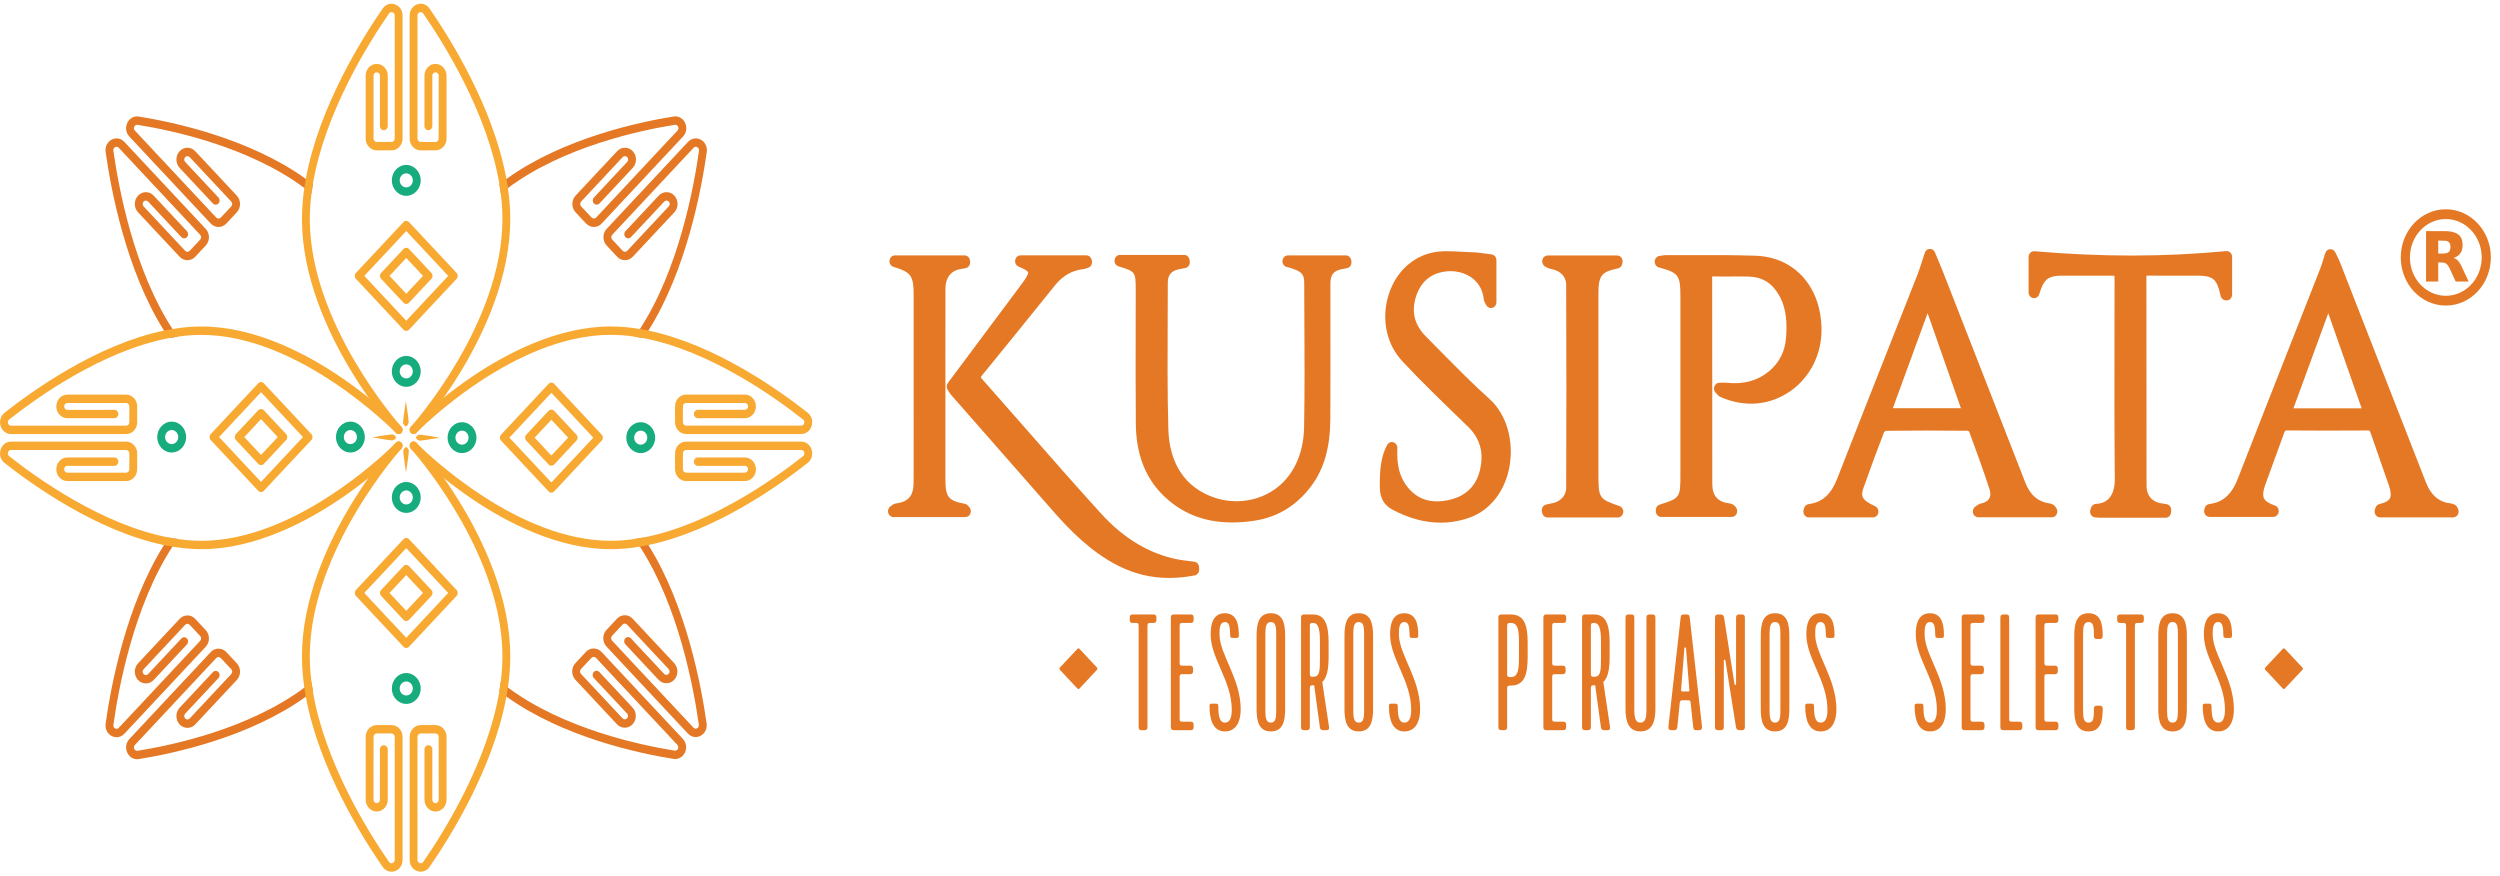 <svg width="237" height="83" viewBox="0 0 237 83" fill="none" xmlns="http://www.w3.org/2000/svg">
<path d="M232.559 48.494H225.629C225.657 48.409 225.665 48.33 225.687 48.325C227.046 48.016 227.444 47.269 226.961 45.854C226.389 44.174 225.779 42.509 225.212 40.828C225.075 40.424 224.888 40.255 224.478 40.258C221.928 40.273 219.378 40.278 216.829 40.254C216.374 40.25 216.188 40.463 216.043 40.87C215.464 42.493 214.861 44.105 214.274 45.725C213.732 47.224 214.079 47.964 215.505 48.452H209.469C209.479 48.417 209.487 48.334 209.504 48.332C211.101 48.138 212.024 47.13 212.624 45.586C215.21 38.931 217.839 32.295 220.446 25.649C220.612 25.224 220.729 24.777 220.923 24.173C221.108 24.559 221.251 24.814 221.357 25.086C224.075 32.047 226.786 39.01 229.509 45.969C230.024 47.284 230.909 48.127 232.286 48.277C232.354 48.284 232.421 48.32 232.486 48.349C232.501 48.355 232.507 48.387 232.559 48.494ZM224.632 39.264C223.329 35.552 222.082 32 220.836 28.449C220.759 28.464 220.681 28.478 220.604 28.493C219.304 32.043 218.004 35.593 216.66 39.263H224.632V39.264Z" fill="#E47825"/>
<path d="M232.56 49.047H225.629C225.461 49.047 225.303 48.96 225.207 48.813C225.11 48.667 225.085 48.48 225.141 48.31C225.147 48.294 225.15 48.279 225.154 48.264C225.222 47.994 225.365 47.832 225.581 47.784C226.106 47.665 226.437 47.48 226.564 47.235C226.691 46.989 226.662 46.587 226.476 46.042C226.211 45.265 225.932 44.476 225.664 43.713C225.353 42.831 225.031 41.918 224.726 41.015C224.656 40.808 224.65 40.807 224.482 40.809C221.493 40.828 219.06 40.827 216.825 40.806C216.647 40.804 216.62 40.804 216.526 41.067C216.184 42.026 215.828 42.997 215.483 43.936C215.24 44.598 214.997 45.26 214.757 45.924C214.54 46.524 214.494 46.948 214.616 47.221C214.738 47.495 215.081 47.726 215.664 47.926C215.907 48.009 216.057 48.268 216.017 48.537C215.978 48.806 215.761 49.004 215.507 49.004H209.47C209.306 49.004 209.153 48.922 209.056 48.783C208.961 48.648 208.93 48.474 208.97 48.311C209.054 47.873 209.332 47.795 209.448 47.782C210.728 47.626 211.561 46.883 212.148 45.373C213.868 40.948 215.635 36.457 217.344 32.115C218.221 29.888 219.097 27.662 219.97 25.435C220.072 25.175 220.158 24.893 220.257 24.567C220.311 24.39 220.368 24.201 220.435 23.993C220.502 23.783 220.68 23.637 220.887 23.621C221.094 23.606 221.29 23.723 221.384 23.921C221.446 24.05 221.504 24.165 221.556 24.27C221.663 24.485 221.756 24.67 221.834 24.872C222.925 27.664 224.014 30.456 225.103 33.249C226.73 37.418 228.356 41.587 229.987 45.754C230.458 46.961 231.228 47.605 232.339 47.726C232.474 47.741 232.584 47.791 232.657 47.825L232.685 47.837C232.88 47.922 232.954 48.092 232.985 48.165C232.993 48.182 233.003 48.206 233.019 48.239C233.102 48.41 233.096 48.616 233.002 48.781C232.908 48.945 232.74 49.047 232.56 49.047ZM209.567 48.88L209.563 48.88L209.567 48.88ZM225.797 48.865C225.797 48.865 225.795 48.865 225.795 48.866C225.796 48.865 225.797 48.865 225.797 48.865ZM232.28 48.855C232.284 48.856 232.287 48.858 232.29 48.859L232.28 48.855ZM232.233 48.826H232.234H232.233ZM227.366 47.942H230.191C229.709 47.508 229.322 46.92 229.033 46.181C227.402 42.014 225.775 37.844 224.149 33.674C223.103 30.993 222.057 28.31 221.009 25.629C220.982 25.707 220.953 25.785 220.923 25.863C220.049 28.09 219.173 30.317 218.296 32.544C216.588 36.886 214.821 41.375 213.102 45.798C212.753 46.695 212.307 47.394 211.754 47.9H213.789C213.749 47.835 213.714 47.767 213.682 47.698C213.428 47.128 213.463 46.438 213.793 45.526C214.034 44.861 214.277 44.197 214.521 43.533C214.864 42.597 215.22 41.629 215.56 40.674C215.682 40.333 215.9 39.9 216.42 39.754C216.346 39.712 216.282 39.651 216.233 39.576C216.137 39.425 216.117 39.233 216.179 39.063L220.123 28.292C220.189 28.113 220.337 27.983 220.515 27.95L220.746 27.906C220.991 27.86 221.233 28.006 221.32 28.256L225.116 39.071C225.176 39.24 225.154 39.431 225.057 39.58C225.009 39.654 224.946 39.713 224.873 39.754C225.266 39.861 225.532 40.15 225.698 40.641C226 41.537 226.321 42.446 226.631 43.325C226.901 44.091 227.18 44.883 227.447 45.665C227.744 46.536 227.751 47.225 227.468 47.772C227.437 47.83 227.403 47.888 227.366 47.942ZM217.417 38.712H223.887L220.72 29.692L217.417 38.712Z" fill="#E47825"/>
<path d="M177.559 48.498H171.477C171.499 48.42 171.506 48.341 171.522 48.338C173.113 48.13 174.044 47.128 174.645 45.584C177.162 39.123 179.722 32.683 182.258 26.231C182.498 25.62 182.68 24.983 182.96 24.145C183.269 24.894 183.516 25.463 183.742 26.041C186.34 32.689 188.931 39.34 191.532 45.986C192.036 47.273 192.909 48.096 194.246 48.274C194.345 48.287 194.44 48.338 194.517 48.485H187.54C187.712 48.376 187.787 48.297 187.874 48.279C188.937 48.054 189.443 47.267 189.091 46.191C188.485 44.332 187.819 42.495 187.14 40.664C187.07 40.475 186.746 40.283 186.538 40.281C183.94 40.255 181.342 40.253 178.745 40.286C178.532 40.289 178.215 40.542 178.13 40.761C177.453 42.508 176.803 44.269 176.181 46.04C175.761 47.236 176.147 47.856 177.559 48.498ZM182.847 28.428C182.775 28.438 182.702 28.448 182.629 28.459C181.325 32.028 180.02 35.597 178.684 39.25H186.641C185.348 35.563 184.098 31.995 182.847 28.428Z" fill="#E47825"/>
<path d="M177.559 49.052H171.477C171.315 49.052 171.162 48.97 171.064 48.831C170.967 48.693 170.936 48.513 170.981 48.346C170.986 48.33 170.989 48.313 170.992 48.298C171.074 47.9 171.32 47.81 171.459 47.791C172.748 47.623 173.583 46.877 174.169 45.372C175.784 41.228 177.443 37.023 179.048 32.956C179.961 30.644 180.873 28.332 181.783 26.018C181.935 25.631 182.065 25.224 182.216 24.753C182.294 24.508 182.378 24.246 182.473 23.961C182.545 23.748 182.73 23.603 182.941 23.595C183.151 23.589 183.347 23.716 183.433 23.923C183.536 24.172 183.632 24.401 183.722 24.616C183.907 25.057 184.067 25.437 184.22 25.829C185.212 28.368 186.203 30.908 187.194 33.448C188.798 37.557 190.402 41.666 192.009 45.774C192.467 46.942 193.22 47.581 194.31 47.727C194.594 47.764 194.823 47.935 194.97 48.22C195.058 48.391 195.055 48.599 194.962 48.768C194.869 48.936 194.7 49.039 194.517 49.039H187.541C187.308 49.039 187.104 48.873 187.042 48.633C186.981 48.393 187.077 48.138 187.277 48.012C187.33 47.978 187.372 47.948 187.408 47.922C187.506 47.851 187.618 47.771 187.775 47.739C188.056 47.679 188.427 47.542 188.595 47.228C188.714 47.007 188.717 46.72 188.604 46.374C187.981 44.465 187.282 42.545 186.677 40.914C186.638 40.881 186.562 40.84 186.523 40.835C183.756 40.809 181.217 40.81 178.775 40.84C178.721 40.861 178.628 40.94 178.602 40.986C177.929 42.726 177.275 44.497 176.665 46.236C176.4 46.989 176.424 47.383 177.761 47.991C177.987 48.094 178.115 48.353 178.065 48.61C178.016 48.867 177.805 49.052 177.559 49.052ZM173.717 47.947H175.856C175.489 47.45 175.367 46.789 175.697 45.848C176.312 44.097 176.97 42.315 177.652 40.552C177.775 40.234 178.131 39.883 178.51 39.771C178.409 39.733 178.32 39.66 178.257 39.563C178.161 39.412 178.141 39.22 178.203 39.05L182.148 28.259C182.217 28.072 182.374 27.939 182.56 27.912L182.779 27.881C183.018 27.848 183.247 27.994 183.331 28.235L187.124 39.057C187.183 39.227 187.162 39.417 187.065 39.566C187.001 39.664 186.911 39.736 186.808 39.774C187.141 39.871 187.497 40.129 187.62 40.462C188.233 42.114 188.944 44.064 189.579 46.01C189.848 46.834 189.68 47.425 189.492 47.777C189.463 47.831 189.431 47.884 189.397 47.935H192.199C191.721 47.504 191.339 46.925 191.055 46.2C189.447 42.093 187.844 37.983 186.24 33.874C185.248 31.334 184.257 28.795 183.265 26.255C183.187 26.054 183.106 25.855 183.02 25.646C182.928 25.924 182.837 26.185 182.734 26.446C181.825 28.761 180.912 31.073 179.999 33.386C178.395 37.451 176.736 41.655 175.122 45.797C174.763 46.721 174.297 47.435 173.717 47.947ZM179.441 38.698H185.895L182.736 29.685L179.441 38.698Z" fill="#E47825"/>
<path d="M122.095 24.768H127.591C127.595 24.806 127.599 24.845 127.603 24.883C127.42 24.916 127.237 24.945 127.056 24.984C126.07 25.198 125.606 25.795 125.605 26.878C125.602 31.161 125.619 35.444 125.598 39.727C125.587 41.919 125.206 44.011 123.867 45.781C122.553 47.518 120.838 48.527 118.788 48.827C115.761 49.268 112.915 48.836 110.572 46.504C108.865 44.805 108.214 42.606 108.194 40.189C108.159 35.958 108.184 31.727 108.184 27.496C108.184 25.519 107.988 25.262 106.174 24.72H109.212H112.262C112.267 24.768 112.272 24.817 112.276 24.866C112.062 24.907 111.848 24.945 111.634 24.989C110.732 25.175 110.192 25.793 110.191 26.755C110.187 31.401 110.115 36.05 110.243 40.692C110.322 43.548 111.456 46.003 113.969 47.283C118.209 49.443 124.019 47.125 124.145 40.51C124.232 35.969 124.167 31.425 124.158 26.882C124.155 25.622 123.687 25.18 122.095 24.768Z" fill="#E47825"/>
<path d="M116.812 49.529C114.153 49.529 111.983 48.663 110.219 46.907C108.555 45.25 107.7 42.991 107.677 40.192C107.652 37.207 107.657 34.173 107.662 31.24C107.665 29.992 107.667 28.743 107.667 27.494C107.667 25.771 107.636 25.729 106.035 25.25C105.786 25.176 105.627 24.917 105.662 24.643C105.697 24.37 105.915 24.166 106.174 24.166H112.262C112.526 24.166 112.747 24.379 112.775 24.66L112.79 24.806C112.819 25.095 112.634 25.358 112.366 25.409L112.167 25.446C112.022 25.473 111.877 25.5 111.732 25.53C111.053 25.671 110.708 26.083 110.708 26.754C110.707 27.922 110.701 29.09 110.696 30.257C110.68 33.674 110.663 37.208 110.759 40.675C110.814 42.692 111.455 45.39 114.191 46.783C116.3 47.858 118.793 47.745 120.696 46.49C122.536 45.276 123.577 43.148 123.628 40.497C123.691 37.17 123.673 33.782 123.656 30.505C123.649 29.297 123.643 28.09 123.64 26.882C123.638 26.032 123.501 25.699 121.973 25.303C121.718 25.237 121.55 24.979 121.581 24.701C121.612 24.422 121.832 24.214 122.094 24.214H127.59C127.854 24.214 128.075 24.425 128.104 24.705L128.116 24.821C128.146 25.111 127.959 25.376 127.69 25.426C127.63 25.436 127.571 25.447 127.512 25.457C127.394 25.478 127.276 25.498 127.159 25.523C126.413 25.685 126.122 26.065 126.122 26.877C126.121 28.354 126.122 29.831 126.123 31.308C126.125 34.068 126.128 36.921 126.114 39.728C126.1 42.447 125.514 44.48 124.269 46.127C122.883 47.959 121.063 49.051 118.858 49.372C118.146 49.477 117.464 49.529 116.812 49.529ZM108.303 25.271C108.621 25.741 108.701 26.408 108.701 27.495C108.701 28.744 108.698 29.993 108.696 31.242C108.691 34.173 108.686 37.204 108.711 40.183C108.731 42.702 109.455 44.637 110.923 46.099C112.053 47.223 113.343 47.931 114.861 48.243C114.482 48.12 114.109 47.966 113.747 47.781C111.244 46.507 109.817 43.995 109.726 40.707C109.63 37.222 109.647 33.679 109.662 30.252C109.667 29.086 109.673 27.92 109.674 26.754C109.675 26.168 109.84 25.663 110.143 25.271H108.303V25.271ZM124.255 25.319C124.53 25.696 124.673 26.194 124.675 26.88C124.677 28.086 124.684 29.293 124.69 30.499C124.707 33.783 124.726 37.178 124.662 40.52C124.604 43.523 123.417 45.955 121.315 47.379C122.127 46.901 122.846 46.251 123.465 45.432C124.555 43.991 125.069 42.177 125.081 39.722C125.095 36.919 125.092 34.067 125.09 31.309C125.089 29.831 125.087 28.354 125.089 26.876C125.089 26.238 125.23 25.718 125.51 25.319H124.255V25.319Z" fill="#E47825"/>
<path d="M157.486 48.454C157.486 48.412 157.48 48.369 157.487 48.367C159.626 47.692 159.819 47.414 159.819 45C159.819 39.366 159.819 33.731 159.819 28.096C159.819 25.843 159.497 25.39 157.383 24.813C157.653 24.776 157.801 24.738 157.949 24.739C160.766 24.75 163.585 24.703 166.4 24.796C169.871 24.911 172.116 27.512 172.162 31.207C172.22 35.796 167.755 39.122 163.286 37.118C163.223 37.09 163.179 37.015 163.002 36.836C163.291 36.836 163.456 36.821 163.618 36.838C165.222 37.006 166.723 36.712 168.02 35.635C169.109 34.731 169.726 33.511 169.833 32.046C169.945 30.531 169.865 29.034 169.083 27.684C168.333 26.392 167.243 25.712 165.829 25.672C164.688 25.638 163.545 25.686 162.404 25.654C161.906 25.64 161.795 25.855 161.796 26.342C161.807 32.859 161.799 39.377 161.807 45.894C161.809 47.297 162.562 48.127 163.902 48.276C163.994 48.286 164.083 48.322 164.169 48.454H157.486Z" fill="#E47825"/>
<path d="M164.169 49.006H157.486C157.201 49.006 156.97 48.759 156.97 48.454L156.969 48.437C156.949 47.988 157.271 47.859 157.336 47.838C159.266 47.229 159.303 47.176 159.303 45V28.096C159.303 26.091 159.131 25.86 157.256 25.347C157.015 25.282 156.852 25.043 156.868 24.778C156.883 24.512 157.072 24.297 157.319 24.264C157.41 24.252 157.487 24.239 157.554 24.228C157.695 24.205 157.816 24.19 157.951 24.185C158.776 24.188 159.601 24.187 160.426 24.185C162.389 24.18 164.418 24.176 166.416 24.242C170.112 24.365 172.63 27.16 172.68 31.198C172.709 33.528 171.636 35.706 169.808 37.023C167.843 38.441 165.393 38.66 163.087 37.626C162.951 37.566 162.868 37.473 162.788 37.384C162.754 37.347 162.71 37.299 162.648 37.236C162.495 37.081 162.445 36.841 162.523 36.63C162.601 36.42 162.792 36.282 163.003 36.282C163.101 36.282 163.185 36.28 163.258 36.278C163.406 36.275 163.534 36.273 163.669 36.287C165.295 36.457 166.615 36.101 167.704 35.197C168.68 34.387 169.223 33.312 169.319 32.001C169.412 30.744 169.404 29.282 168.644 27.973C167.982 26.83 167.056 26.257 165.816 26.221C165.253 26.205 164.675 26.209 164.117 26.213C163.553 26.216 162.969 26.221 162.391 26.204C162.362 26.203 162.338 26.203 162.318 26.204C162.315 26.236 162.313 26.279 162.313 26.338C162.319 29.874 162.32 33.41 162.32 36.947C162.321 39.928 162.321 42.91 162.325 45.891C162.326 47.003 162.86 47.602 163.956 47.724C164.222 47.755 164.437 47.893 164.594 48.137C164.704 48.306 164.716 48.526 164.627 48.708C164.538 48.892 164.361 49.006 164.169 49.006ZM159.667 47.901H161.944C161.519 47.403 161.292 46.724 161.291 45.894C161.287 42.912 161.287 39.931 161.287 36.949C161.286 33.413 161.286 29.878 161.28 26.342C161.279 26.042 161.312 25.663 161.574 25.39C161.611 25.351 161.65 25.317 161.69 25.289C161.267 25.289 160.847 25.289 160.429 25.291C160.163 25.291 159.898 25.292 159.633 25.292C160.18 25.862 160.337 26.693 160.337 28.096V45C160.336 46.527 160.219 47.342 159.667 47.901ZM167.52 25.489C168.33 25.856 169 26.492 169.523 27.393C170.444 28.982 170.449 30.738 170.349 32.089C170.231 33.7 169.535 35.077 168.337 36.071C167.741 36.567 167.092 36.925 166.381 37.151C167.394 37.079 168.368 36.73 169.23 36.109C170.767 35 171.671 33.17 171.646 31.214C171.608 28.19 170.025 26.05 167.52 25.489Z" fill="#E47825"/>
<path d="M113.165 54.003C110.779 54.47 108.467 54.261 106.234 53.135C103.813 51.915 101.906 50.017 100.107 47.957C96.927 44.318 93.731 40.694 90.545 37.061C90.448 36.951 90.378 36.813 90.267 36.645C91.662 34.774 93.05 32.911 94.44 31.048C95.423 29.73 96.416 28.419 97.39 27.092C98.325 25.819 98.204 25.333 96.751 24.759H102.989C102.995 24.791 103.001 24.823 103.007 24.856C102.881 24.893 102.756 24.951 102.627 24.966C101.409 25.108 100.421 25.698 99.625 26.684C97.326 29.532 95.032 32.385 92.714 35.215C92.37 35.635 92.358 35.892 92.722 36.303C96.492 40.56 100.199 44.882 104.022 49.084C106.081 51.346 108.556 52.981 111.529 53.569C112.067 53.675 112.614 53.723 113.157 53.798C113.159 53.867 113.162 53.935 113.165 54.003Z" fill="#E47825"/>
<path d="M110.837 54.791C109.139 54.791 107.547 54.408 106.014 53.636C103.411 52.324 101.376 50.221 99.729 48.335C97.711 46.025 95.652 43.683 93.661 41.418C92.496 40.092 91.331 38.767 90.167 37.44C90.073 37.332 90.003 37.219 89.936 37.11C89.908 37.064 89.878 37.016 89.844 36.965C89.712 36.764 89.719 36.494 89.862 36.302L91.095 34.648C92.076 33.332 93.055 32.018 94.034 30.705C94.355 30.275 94.677 29.845 94.999 29.415C95.652 28.544 96.327 27.643 96.982 26.752C97.495 26.053 97.477 25.851 97.468 25.817C97.459 25.783 97.373 25.595 96.571 25.278C96.336 25.185 96.197 24.926 96.241 24.662C96.285 24.399 96.5 24.207 96.75 24.207H102.988C103.233 24.207 103.444 24.392 103.494 24.648L103.513 24.746C103.567 25.03 103.407 25.311 103.145 25.389C103.112 25.399 103.079 25.41 103.047 25.421C102.947 25.456 102.824 25.499 102.682 25.515C101.619 25.639 100.747 26.14 100.015 27.045L98.857 28.482C96.976 30.812 95.032 33.223 93.102 35.579C93.022 35.677 92.989 35.733 92.975 35.762C92.989 35.788 93.022 35.84 93.096 35.924C94.425 37.424 95.768 38.958 97.067 40.44C99.452 43.164 101.919 45.981 104.392 48.699C106.525 51.043 108.957 52.499 111.623 53.027C111.972 53.096 112.325 53.139 112.698 53.184C112.873 53.206 113.048 53.227 113.222 53.251C113.471 53.286 113.661 53.506 113.672 53.774L113.681 53.978C113.693 54.254 113.512 54.497 113.258 54.547C112.426 54.71 111.62 54.791 110.837 54.791ZM90.909 36.67C90.913 36.675 90.917 36.679 90.921 36.684C92.085 38.011 93.249 39.336 94.414 40.661C96.406 42.927 98.465 45.27 100.484 47.581C102.144 49.481 104.016 51.408 106.454 52.636C107.472 53.149 108.522 53.473 109.618 53.61C107.447 52.83 105.446 51.443 103.651 49.47C101.171 46.744 98.701 43.923 96.312 41.196C95.014 39.714 93.672 38.182 92.346 36.684C91.806 36.075 91.8 35.492 92.324 34.852C94.251 32.499 96.195 30.09 98.074 27.76L99.233 26.324C99.554 25.926 99.904 25.588 100.281 25.312H98.389C98.419 25.376 98.444 25.444 98.463 25.516C98.635 26.167 98.244 26.823 97.795 27.433C97.137 28.329 96.46 29.232 95.806 30.105C95.485 30.534 95.163 30.963 94.843 31.393C93.863 32.706 92.884 34.02 91.903 35.336L90.909 36.67Z" fill="#E47825"/>
<path d="M131.953 42.46C131.884 43.992 132.108 45.24 132.886 46.324C134.087 47.996 135.722 48.332 137.518 47.929C139.15 47.563 140.354 46.524 140.787 44.755C141.23 42.946 140.856 41.337 139.498 40.023C137.412 38.005 135.312 35.997 133.322 33.873C130.534 30.897 131.887 25.525 135.703 24.534C136.91 24.221 138.244 24.443 139.52 24.465C140.116 24.476 140.711 24.594 141.345 24.668V28.651C141.256 28.468 141.181 28.381 141.171 28.285C140.924 25.909 138.704 24.878 136.766 25.219C135.257 25.484 134.211 26.432 133.729 28.001C133.211 29.684 133.66 31.131 134.835 32.313C136.83 34.321 138.79 36.379 140.887 38.261C143.784 40.862 143.247 47.133 139.106 48.565C136.725 49.389 134.415 48.988 132.203 47.804C131.6 47.481 131.341 46.973 131.325 46.243C131.287 44.606 131.443 43.371 131.953 42.46Z" fill="#E47825"/>
<path d="M136.573 49.548C135.067 49.548 133.528 49.13 131.972 48.297C131.221 47.895 130.829 47.209 130.808 46.256C130.766 44.377 130.982 43.118 131.509 42.175C131.63 41.958 131.875 41.856 132.102 41.93C132.329 42.003 132.48 42.232 132.469 42.485C132.4 44.015 132.655 45.094 133.296 45.986C134.264 47.334 135.61 47.791 137.412 47.387C138.472 47.149 139.831 46.474 140.287 44.614C140.698 42.937 140.326 41.569 139.15 40.431L138.533 39.834C136.678 38.041 134.759 36.187 132.957 34.263C131.499 32.707 130.973 30.463 131.551 28.261C132.117 26.098 133.624 24.504 135.581 23.996C136.535 23.748 137.536 23.808 138.503 23.865C138.842 23.885 139.193 23.906 139.528 23.912C139.966 23.919 140.401 23.981 140.822 24.04C141.012 24.067 141.204 24.094 141.4 24.117C141.662 24.148 141.861 24.384 141.861 24.666V28.649C141.861 28.903 141.698 29.125 141.467 29.185C141.236 29.246 140.996 29.13 140.886 28.904C140.86 28.85 140.835 28.807 140.813 28.769C140.752 28.661 140.676 28.526 140.657 28.344C140.575 27.557 140.227 26.894 139.649 26.426C138.915 25.831 137.869 25.583 136.849 25.762C135.524 25.995 134.639 26.805 134.219 28.171C133.783 29.591 134.1 30.814 135.188 31.909C135.618 32.341 136.047 32.776 136.475 33.211C138.004 34.764 139.585 36.37 141.219 37.836C142.809 39.264 143.545 41.785 143.094 44.256C142.666 46.601 141.234 48.407 139.264 49.088C138.382 49.395 137.484 49.548 136.573 49.548ZM134.714 25.536C133.674 26.159 132.895 27.227 132.546 28.559C132.071 30.371 132.497 32.212 133.687 33.482C135.471 35.386 137.38 37.231 139.226 39.015L139.844 39.612C141.312 41.033 141.797 42.81 141.287 44.894C140.913 46.421 139.983 47.545 138.625 48.142C138.732 48.11 138.839 48.076 138.946 48.039C140.576 47.475 141.718 46.019 142.079 44.046C142.46 41.962 141.861 39.857 140.554 38.684C138.896 37.195 137.304 35.578 135.763 34.014C135.336 33.58 134.908 33.146 134.479 32.714C133.108 31.334 132.678 29.645 133.237 27.827C133.538 26.851 134.037 26.08 134.714 25.536ZM131.839 45.486C131.834 45.72 131.835 45.968 131.841 46.229C131.853 46.777 132.025 47.09 132.434 47.309C132.869 47.542 133.299 47.739 133.725 47.901C133.262 47.587 132.845 47.173 132.476 46.659C132.212 46.292 132.001 45.905 131.839 45.486ZM139.414 25.015C139.724 25.157 140.013 25.335 140.274 25.547C140.479 25.713 140.664 25.898 140.828 26.097V25.156C140.78 25.15 140.733 25.143 140.686 25.136C140.277 25.078 139.889 25.024 139.511 25.017C139.479 25.017 139.446 25.016 139.414 25.015Z" fill="#E47825"/>
<path d="M205.298 48.534C203.221 48.534 201.145 48.534 199.069 48.532C198.936 48.532 198.803 48.512 198.656 48.5C198.691 48.404 198.706 48.322 198.723 48.321C200.209 48.269 201.016 47.092 201 45.446C200.94 39.191 200.976 32.935 200.976 26.68C200.976 25.585 200.974 25.583 199.923 25.581C198.466 25.58 197.009 25.579 195.552 25.581C193.91 25.583 193.331 26.052 192.828 27.717V24.368C198.912 24.896 204.968 24.938 211.089 24.355V27.929C211.089 27.929 211.017 27.927 211.012 27.909C210.606 26.042 210.061 25.583 208.234 25.581C206.704 25.58 205.175 25.595 203.645 25.575C203.156 25.569 202.961 25.733 202.962 26.288C202.975 32.88 202.964 39.473 202.976 46.066C202.978 47.277 203.714 48.108 204.834 48.266C204.994 48.289 205.154 48.316 205.313 48.341C205.308 48.405 205.303 48.47 205.298 48.534Z" fill="#E47825"/>
<path d="M202.926 49.084C201.64 49.084 200.354 49.083 199.068 49.082C198.954 49.082 198.849 49.071 198.747 49.061C198.705 49.057 198.661 49.052 198.617 49.049C198.453 49.036 198.305 48.94 198.218 48.792C198.131 48.643 198.114 48.459 198.175 48.296C198.184 48.271 198.19 48.248 198.197 48.228C198.31 47.858 198.536 47.773 198.706 47.767C200.33 47.71 200.49 46.128 200.483 45.45C200.44 40.92 200.447 36.314 200.453 31.86C200.456 30.133 200.459 28.406 200.459 26.679C200.459 26.486 200.459 26.274 200.449 26.145C200.323 26.133 200.113 26.133 199.922 26.132C198.465 26.131 197.009 26.13 195.552 26.132C194.151 26.134 193.754 26.445 193.319 27.885C193.241 28.144 192.997 28.303 192.747 28.261C192.496 28.219 192.31 27.987 192.31 27.716V24.367C192.31 24.213 192.371 24.066 192.477 23.961C192.583 23.856 192.724 23.804 192.869 23.816C199.222 24.367 205.166 24.363 211.043 23.804C211.187 23.791 211.331 23.842 211.438 23.947C211.545 24.051 211.606 24.199 211.606 24.354V27.928C211.606 28.106 211.526 28.273 211.391 28.376C211.293 28.452 211.175 28.488 211.057 28.48C210.633 28.455 210.53 28.132 210.509 28.033C210.157 26.418 209.817 26.134 208.233 26.132C207.754 26.132 207.274 26.133 206.795 26.134C205.761 26.137 204.691 26.14 203.638 26.126C203.565 26.124 203.517 26.13 203.487 26.134C203.482 26.165 203.478 26.213 203.478 26.285C203.485 29.738 203.485 33.248 203.486 36.643C203.486 39.783 203.487 42.923 203.492 46.064C203.493 46.975 204.02 47.593 204.901 47.718C205.015 47.733 205.127 47.752 205.24 47.77L205.388 47.793C205.658 47.836 205.851 48.096 205.828 48.386L205.813 48.576C205.791 48.863 205.567 49.084 205.298 49.084H204.111C203.717 49.084 203.322 49.084 202.926 49.084ZM200.702 47.978C201.516 47.979 202.33 47.979 203.143 47.979C202.708 47.494 202.46 46.833 202.459 46.065C202.454 42.925 202.453 39.784 202.453 36.643C202.452 33.249 202.452 29.739 202.445 26.287C202.444 26.017 202.475 25.624 202.748 25.336C202.75 25.333 202.752 25.331 202.754 25.328C202.24 25.332 201.725 25.331 201.207 25.327C201.433 25.564 201.492 25.976 201.492 26.678C201.492 28.406 201.49 30.134 201.487 31.861C201.48 36.312 201.474 40.914 201.517 45.438C201.527 46.501 201.232 47.377 200.702 47.978ZM209.09 25.076C209.731 25.158 210.207 25.352 210.572 25.703V24.956C210.079 25 209.584 25.04 209.09 25.076ZM193.344 24.964V25.673C193.714 25.338 194.175 25.151 194.779 25.073C194.303 25.04 193.824 25.003 193.344 24.964Z" fill="#E47825"/>
<path d="M153.368 48.504H146.705C146.695 48.461 146.686 48.418 146.676 48.375C146.83 48.34 146.982 48.294 147.137 48.272C148.173 48.127 148.985 47.336 148.991 46.221C149.02 39.809 149.016 33.397 148.99 26.985C148.985 25.989 148.305 25.253 147.392 25.019C147.166 24.961 146.933 24.93 146.715 24.774H153.307C153.294 24.834 153.291 24.904 153.276 24.907C151.472 25.275 151.015 25.871 151.015 27.857V44.993C151.015 47.478 151.209 47.758 153.368 48.504Z" fill="#E47825"/>
<path d="M153.368 49.055H146.705C146.465 49.055 146.256 48.879 146.201 48.629L146.173 48.5C146.141 48.356 146.166 48.204 146.24 48.078C146.314 47.953 146.432 47.864 146.568 47.834C146.613 47.823 146.658 47.812 146.703 47.801C146.813 47.773 146.938 47.742 147.07 47.723C147.766 47.625 148.469 47.122 148.473 46.217C148.501 40.144 148.501 33.853 148.472 26.986C148.469 26.157 147.85 25.703 147.271 25.555C147.234 25.546 147.196 25.537 147.158 25.528C146.949 25.479 146.688 25.418 146.427 25.232C146.238 25.096 146.154 24.845 146.22 24.612C146.286 24.379 146.487 24.22 146.714 24.22H153.307C153.464 24.22 153.614 24.297 153.712 24.43C153.81 24.562 153.846 24.735 153.81 24.9L153.806 24.924C153.746 25.314 153.509 25.42 153.373 25.448C151.807 25.767 151.532 26.127 151.532 27.855V44.991C151.532 47.223 151.588 47.306 153.527 47.976C153.769 48.059 153.918 48.319 153.879 48.588C153.839 48.857 153.623 49.055 153.368 49.055ZM148.861 47.95H151.14C150.605 47.374 150.497 46.547 150.497 44.992V27.856C150.497 26.659 150.674 25.868 151.145 25.325H148.903C149.285 25.771 149.503 26.344 149.505 26.982C149.534 33.852 149.534 40.146 149.506 46.223C149.504 46.891 149.266 47.493 148.861 47.95Z" fill="#E47825"/>
<path d="M84.839 24.764H91.439C91.443 24.802 91.447 24.839 91.451 24.876C91.225 24.918 90.998 24.951 90.773 25.003C89.763 25.237 89.117 26.116 89.112 27.326C89.101 30.206 89.108 33.086 89.108 35.966C89.108 39.13 89.108 42.296 89.108 45.461C89.109 47.398 89.574 47.982 91.359 48.301C91.395 48.308 91.423 48.365 91.519 48.466H84.7C84.823 48.385 84.901 48.295 84.987 48.283C86.459 48.074 87.121 47.294 87.127 45.7C87.137 43.339 87.13 40.978 87.13 38.617C87.13 35.089 87.13 31.56 87.13 28.032C87.13 25.879 86.749 25.354 84.839 24.764Z" fill="#E47825"/>
<path d="M91.519 49.018H84.7C84.469 49.018 84.266 48.854 84.203 48.616C84.14 48.379 84.232 48.126 84.428 47.995C84.458 47.975 84.484 47.955 84.508 47.936C84.602 47.862 84.731 47.761 84.919 47.734C86.147 47.56 86.606 47.008 86.611 45.697C86.618 44.038 86.616 42.352 86.615 40.72C86.614 40.019 86.614 39.317 86.614 38.616V28.031C86.614 26.126 86.398 25.82 84.696 25.294C84.449 25.218 84.292 24.958 84.328 24.686C84.364 24.413 84.582 24.211 84.84 24.211H91.44C91.702 24.211 91.923 24.421 91.953 24.7L91.966 24.811C91.997 25.102 91.81 25.369 91.54 25.419C91.467 25.433 91.394 25.445 91.32 25.458C91.167 25.484 91.023 25.509 90.884 25.542C90.103 25.723 89.634 26.39 89.63 27.327C89.622 29.392 89.624 31.492 89.625 33.523C89.625 34.336 89.626 35.151 89.626 35.964V37.425C89.626 40.103 89.626 42.782 89.626 45.46C89.626 47.117 89.916 47.482 91.445 47.755C91.649 47.792 91.761 47.929 91.822 48.002C91.837 48.021 91.856 48.044 91.883 48.072C92.032 48.23 92.078 48.468 91.998 48.675C91.917 48.883 91.728 49.018 91.519 49.018ZM86.961 47.913H89.231C88.77 47.384 88.592 46.611 88.592 45.46C88.591 42.782 88.591 40.103 88.592 37.425V35.964C88.592 35.151 88.591 34.337 88.591 33.523C88.589 31.491 88.587 29.39 88.596 27.322C88.599 26.527 88.845 25.83 89.274 25.315H86.988C87.488 25.894 87.647 26.712 87.647 28.03V38.615C87.647 39.316 87.648 40.017 87.648 40.718C87.65 42.351 87.651 44.039 87.644 45.7C87.64 46.656 87.415 47.391 86.961 47.913Z" fill="#E47825"/>
<path d="M38.513 31.369C38.414 31.369 38.319 31.327 38.249 31.252L33.744 26.436C33.598 26.28 33.598 26.028 33.744 25.872L38.249 21.057C38.395 20.901 38.631 20.901 38.777 21.057L43.282 25.872C43.428 26.028 43.428 26.28 43.282 26.436L38.777 31.252C38.707 31.327 38.612 31.369 38.513 31.369ZM34.536 26.154L38.513 30.405L42.489 26.154L38.513 21.904L34.536 26.154Z" fill="#F8A932"/>
<path d="M38.513 28.812C38.417 28.812 38.322 28.774 38.249 28.695L36.134 26.434C36.064 26.36 36.024 26.259 36.024 26.152C36.024 26.046 36.064 25.945 36.134 25.87L38.249 23.609C38.395 23.453 38.631 23.453 38.778 23.609L40.893 25.87C40.963 25.945 41.002 26.046 41.002 26.152C41.002 26.258 40.963 26.36 40.893 26.434L38.778 28.695C38.704 28.774 38.609 28.812 38.513 28.812ZM36.926 26.152L38.513 27.849L40.1 26.152L38.513 24.457L36.926 26.152Z" fill="#F8A932"/>
<path d="M38.513 18.563C37.759 18.563 37.145 17.906 37.145 17.099C37.145 16.293 37.759 15.636 38.513 15.636C39.268 15.636 39.882 16.293 39.882 17.099C39.882 17.906 39.268 18.563 38.513 18.563ZM38.513 16.435C38.17 16.435 37.892 16.733 37.892 17.099C37.892 17.466 38.17 17.764 38.513 17.764C38.856 17.764 39.135 17.466 39.135 17.099C39.135 16.733 38.856 16.435 38.513 16.435Z" fill="#16AC7D"/>
<path d="M38.513 36.671C37.759 36.671 37.145 36.014 37.145 35.208C37.145 34.401 37.759 33.744 38.513 33.744C39.268 33.744 39.882 34.401 39.882 35.208C39.882 36.014 39.268 36.671 38.513 36.671ZM38.513 34.543C38.17 34.543 37.892 34.841 37.892 35.208C37.892 35.574 38.17 35.872 38.513 35.872C38.856 35.872 39.135 35.574 39.135 35.208C39.135 34.841 38.856 34.543 38.513 34.543Z" fill="#16AC7D"/>
<path d="M38.513 61.427C38.414 61.427 38.319 61.385 38.249 61.31L33.744 56.494C33.598 56.339 33.598 56.086 33.744 55.93L38.249 51.115C38.395 50.959 38.631 50.959 38.777 51.115L43.282 55.93C43.428 56.086 43.428 56.339 43.282 56.494L38.777 61.31C38.707 61.385 38.612 61.427 38.513 61.427ZM34.536 56.212L38.513 60.463L42.489 56.212L38.513 51.961L34.536 56.212Z" fill="#F8A932"/>
<path d="M38.513 58.873C38.417 58.873 38.322 58.834 38.249 58.756L36.134 56.495C36.064 56.42 36.024 56.319 36.024 56.212C36.024 56.106 36.064 56.005 36.134 55.93L38.249 53.669C38.395 53.514 38.631 53.514 38.778 53.669L40.893 55.93C40.963 56.005 41.002 56.106 41.002 56.212C41.002 56.318 40.963 56.42 40.893 56.495L38.778 58.756C38.704 58.834 38.609 58.873 38.513 58.873ZM36.926 56.212L38.513 57.909L40.1 56.212L38.513 54.517L36.926 56.212Z" fill="#F8A932"/>
<path d="M38.513 48.621C37.759 48.621 37.145 47.965 37.145 47.158C37.145 46.351 37.759 45.695 38.513 45.695C39.268 45.695 39.882 46.351 39.882 47.158C39.882 47.965 39.268 48.621 38.513 48.621ZM38.513 46.493C38.17 46.493 37.892 46.791 37.892 47.157C37.892 47.523 38.17 47.822 38.513 47.822C38.856 47.822 39.135 47.524 39.135 47.157C39.135 46.791 38.856 46.493 38.513 46.493Z" fill="#16AC7D"/>
<path d="M38.513 66.731C37.759 66.731 37.145 66.075 37.145 65.268C37.145 64.461 37.759 63.804 38.513 63.804C39.268 63.804 39.882 64.461 39.882 65.268C39.882 66.075 39.268 66.731 38.513 66.731ZM38.513 64.603C38.17 64.603 37.892 64.901 37.892 65.268C37.892 65.634 38.17 65.932 38.513 65.932C38.856 65.932 39.135 65.634 39.135 65.268C39.135 64.901 38.856 64.603 38.513 64.603Z" fill="#16AC7D"/>
<path d="M57.148 41.489C57.148 41.595 57.109 41.696 57.039 41.771L52.533 46.586C52.388 46.742 52.151 46.742 52.005 46.586L47.501 41.771C47.355 41.615 47.355 41.362 47.501 41.207L52.005 36.391C52.151 36.236 52.388 36.236 52.533 36.391L57.039 41.207C57.109 41.281 57.148 41.383 57.148 41.489ZM52.269 45.739L56.246 41.489L52.269 37.238L48.293 41.489L52.269 45.739Z" fill="#F8A932"/>
<path d="M54.758 41.489C54.758 41.592 54.721 41.694 54.648 41.772L52.533 44.033C52.463 44.108 52.368 44.15 52.269 44.15C52.17 44.15 52.075 44.108 52.005 44.033L49.89 41.772C49.744 41.616 49.744 41.363 49.89 41.207L52.005 38.946C52.075 38.871 52.17 38.829 52.269 38.829C52.368 38.829 52.463 38.871 52.533 38.946L54.648 41.207C54.721 41.285 54.758 41.387 54.758 41.489ZM52.269 43.185L53.856 41.489L52.269 39.793L50.682 41.489L52.269 43.185Z" fill="#F8A932"/>
<path d="M45.167 41.49C45.167 42.296 44.553 42.953 43.798 42.953C43.043 42.953 42.429 42.296 42.429 41.49C42.429 40.683 43.043 40.027 43.798 40.027C44.553 40.027 45.167 40.683 45.167 41.49ZM43.176 41.49C43.176 41.856 43.455 42.154 43.798 42.154C44.141 42.154 44.419 41.856 44.419 41.49C44.419 41.123 44.141 40.825 43.798 40.825C43.455 40.825 43.176 41.123 43.176 41.49Z" fill="#16AC7D"/>
<path d="M62.109 41.49C62.109 42.296 61.495 42.953 60.74 42.953C59.986 42.953 59.371 42.296 59.371 41.49C59.371 40.683 59.986 40.027 60.74 40.027C61.495 40.027 62.109 40.683 62.109 41.49ZM60.119 41.49C60.119 41.856 60.398 42.154 60.74 42.154C61.084 42.154 61.362 41.856 61.362 41.49C61.362 41.123 61.083 40.825 60.74 40.825C60.398 40.825 60.119 41.123 60.119 41.49Z" fill="#16AC7D"/>
<path d="M29.624 41.432C29.624 41.538 29.585 41.64 29.515 41.715L25.009 46.53C24.863 46.686 24.627 46.686 24.481 46.53L19.976 41.715C19.831 41.559 19.831 41.306 19.976 41.151L24.481 36.335C24.627 36.179 24.863 36.179 25.009 36.335L29.515 41.151C29.585 41.225 29.624 41.327 29.624 41.432ZM24.745 45.684L28.722 41.433L24.745 37.182L20.769 41.433L24.745 45.684Z" fill="#F8A932"/>
<path d="M27.234 41.433C27.234 41.535 27.198 41.637 27.125 41.715L25.01 43.977C24.94 44.051 24.845 44.093 24.745 44.093C24.646 44.093 24.551 44.051 24.481 43.977L22.366 41.715C22.22 41.56 22.22 41.307 22.366 41.151L24.481 38.89C24.551 38.815 24.646 38.773 24.745 38.773C24.845 38.773 24.939 38.815 25.01 38.89L27.125 41.151C27.198 41.229 27.234 41.331 27.234 41.433ZM24.745 43.129L26.332 41.433L24.745 39.736L23.159 41.433L24.745 43.129Z" fill="#F8A932"/>
<path d="M17.644 41.434C17.644 42.24 17.029 42.897 16.275 42.897C15.52 42.897 14.906 42.24 14.906 41.434C14.906 40.627 15.52 39.971 16.275 39.971C17.029 39.971 17.644 40.627 17.644 41.434ZM15.653 41.434C15.653 41.8 15.932 42.098 16.275 42.098C16.617 42.098 16.897 41.8 16.897 41.434C16.897 41.067 16.618 40.769 16.275 40.769C15.932 40.769 15.653 41.067 15.653 41.434Z" fill="#16AC7D"/>
<path d="M34.586 41.434C34.586 42.24 33.972 42.897 33.217 42.897C32.462 42.897 31.848 42.24 31.848 41.434C31.848 40.627 32.462 39.971 33.217 39.971C33.972 39.971 34.586 40.627 34.586 41.434ZM32.595 41.434C32.595 41.8 32.874 42.098 33.217 42.098C33.56 42.098 33.838 41.8 33.838 41.434C33.838 41.067 33.559 40.769 33.217 40.769C32.874 40.769 32.595 41.067 32.595 41.434Z" fill="#16AC7D"/>
<path d="M38.738 39.962C38.755 40.167 38.641 40.361 38.466 40.427C38.415 40.403 38.375 40.373 38.336 40.331C38.251 40.233 38.2 40.107 38.211 39.962C38.222 39.847 38.296 39.139 38.477 38.02C38.658 39.139 38.726 39.847 38.738 39.962Z" fill="#F8A932"/>
<path d="M38.231 42.843C38.214 42.638 38.327 42.444 38.502 42.377C38.554 42.402 38.593 42.432 38.633 42.474C38.718 42.571 38.769 42.698 38.757 42.843C38.746 42.958 38.672 43.666 38.492 44.785C38.31 43.666 38.242 42.958 38.231 42.843Z" fill="#F8A932"/>
<path d="M39.861 41.77C39.668 41.788 39.487 41.667 39.425 41.48C39.448 41.425 39.476 41.383 39.516 41.34C39.606 41.25 39.725 41.195 39.861 41.208C39.969 41.22 40.631 41.298 41.678 41.491C40.631 41.685 39.969 41.758 39.861 41.77Z" fill="#F8A932"/>
<path d="M37.111 41.185C37.303 41.167 37.484 41.288 37.546 41.475C37.523 41.53 37.495 41.572 37.456 41.615C37.365 41.705 37.246 41.76 37.111 41.748C37.003 41.736 36.341 41.657 35.294 41.464C36.341 41.27 37.003 41.197 37.111 41.185Z" fill="#F8A932"/>
<path d="M64.752 12.943L57.039 21.188C56.63 21.625 55.966 21.624 55.559 21.188L54.565 20.126C54.157 19.689 54.157 18.98 54.565 18.544L58.506 14.331C58.913 13.896 59.578 13.894 59.986 14.331C60.394 14.766 60.394 15.477 59.986 15.913L56.831 19.285C56.686 19.44 56.45 19.44 56.305 19.285C56.16 19.13 56.16 18.878 56.305 18.723L59.46 15.35C59.578 15.224 59.578 15.019 59.46 14.893C59.342 14.767 59.15 14.767 59.032 14.893L55.091 19.106C54.973 19.232 54.973 19.437 55.091 19.563L56.085 20.625C56.203 20.751 56.394 20.751 56.512 20.625L64.225 12.38C64.369 12.227 64.304 12.055 64.281 12.005C64.258 11.956 64.168 11.801 63.967 11.832C60.742 12.347 53.424 13.891 48.151 17.823C47.921 17.995 47.693 18.171 47.473 18.353C47.436 18.057 47.392 17.761 47.344 17.464C47.562 17.292 47.784 17.126 48.011 16.963C53.393 13.087 60.633 11.56 63.858 11.044C64.313 10.973 64.74 11.21 64.947 11.648C65.153 12.087 65.078 12.596 64.752 12.943Z" fill="#E47825"/>
<path d="M60.996 32.056C60.719 32.003 60.444 31.956 60.167 31.917C60.337 31.679 60.502 31.437 60.662 31.192C64.34 25.557 65.782 17.736 66.265 14.288C66.294 14.074 66.149 13.977 66.103 13.953C66.056 13.928 65.895 13.859 65.752 14.012L58.039 22.257C57.921 22.383 57.921 22.588 58.039 22.714L59.032 23.776C59.15 23.902 59.342 23.902 59.46 23.776L63.401 19.563C63.519 19.437 63.519 19.232 63.401 19.106C63.284 18.981 63.092 18.981 62.974 19.106L59.819 22.479C59.673 22.634 59.438 22.636 59.292 22.479C59.147 22.324 59.147 22.072 59.292 21.916L62.447 18.544C62.854 18.109 63.52 18.109 63.928 18.544C64.336 18.981 64.335 19.691 63.928 20.126L59.986 24.339C59.577 24.776 58.914 24.776 58.506 24.339L57.512 23.277C57.104 22.841 57.104 22.131 57.512 21.695L65.225 13.45C65.551 13.102 66.026 13.021 66.437 13.242C66.847 13.464 67.069 13.919 67.002 14.405C66.52 17.853 65.091 25.589 61.466 31.343C61.313 31.585 61.157 31.823 60.996 32.056Z" fill="#E47825"/>
<path d="M66.422 69.748C66.011 69.97 65.535 69.888 65.21 69.54L57.497 61.295C57.09 60.859 57.089 60.149 57.497 59.713L58.491 58.651C58.899 58.215 59.564 58.215 59.971 58.651L63.913 62.864C64.321 63.3 64.32 64.01 63.913 64.446C63.504 64.882 62.841 64.882 62.432 64.446L59.277 61.073C59.132 60.918 59.132 60.666 59.277 60.51C59.422 60.355 59.658 60.355 59.804 60.51L62.958 63.883C63.077 64.009 63.268 64.009 63.386 63.883C63.504 63.757 63.504 63.552 63.386 63.426L59.444 59.213C59.326 59.087 59.135 59.087 59.017 59.213L58.023 60.275C57.906 60.401 57.906 60.606 58.023 60.732L65.737 68.977C65.881 69.131 66.042 69.062 66.087 69.037C66.133 69.013 66.28 68.916 66.249 68.704C65.768 65.259 64.329 57.455 60.661 51.821C60.499 51.575 60.336 51.333 60.167 51.095C60.443 51.057 60.718 51.009 60.995 50.957C61.157 51.189 61.312 51.428 61.464 51.671C65.08 57.423 66.504 65.143 66.985 68.585C67.054 69.07 66.833 69.527 66.422 69.748Z" fill="#E47825"/>
<path d="M63.844 71.944C60.621 71.43 53.39 69.905 48.008 66.034C47.782 65.871 47.559 65.705 47.34 65.534C47.389 65.238 47.434 64.943 47.47 64.647C47.693 64.829 47.919 65.005 48.151 65.176C53.421 69.102 60.73 70.644 63.954 71.158C64.153 71.191 64.244 71.033 64.266 70.985C64.29 70.936 64.354 70.764 64.21 70.61L56.497 62.365C56.379 62.239 56.187 62.239 56.069 62.365L55.075 63.427C54.958 63.553 54.958 63.758 55.075 63.884L59.017 68.097C59.135 68.223 59.327 68.223 59.444 68.097C59.562 67.971 59.562 67.766 59.444 67.64L56.289 64.268C56.144 64.113 56.144 63.861 56.289 63.705C56.434 63.55 56.67 63.55 56.815 63.705L59.97 67.078C60.379 67.514 60.379 68.223 59.97 68.66C59.563 69.096 58.899 69.097 58.49 68.66L54.549 64.447C54.141 64.012 54.141 63.3 54.549 62.865L55.542 61.803C55.951 61.366 56.615 61.367 57.023 61.803L64.736 70.047C65.061 70.395 65.139 70.904 64.931 71.343C64.725 71.781 64.297 72.017 63.844 71.944Z" fill="#E47825"/>
<path d="M29.662 65.548C29.444 65.72 29.221 65.886 28.993 66.048C23.613 69.921 16.38 71.446 13.156 71.961C12.819 72.014 12.495 71.897 12.267 71.653C12.188 71.57 12.121 71.471 12.069 71.359C11.861 70.919 11.937 70.41 12.262 70.062L19.976 61.818C20.384 61.381 21.049 61.382 21.457 61.819L22.45 62.88C22.858 63.316 22.858 64.025 22.45 64.462L18.508 68.675C18.101 69.11 17.437 69.111 17.028 68.675C16.621 68.239 16.621 67.528 17.028 67.093L20.183 63.721C20.329 63.565 20.564 63.565 20.71 63.721C20.856 63.877 20.855 64.127 20.71 64.283L17.555 67.655C17.437 67.781 17.438 67.987 17.555 68.112C17.673 68.238 17.864 68.238 17.982 68.112L21.924 63.899C22.041 63.773 22.041 63.568 21.924 63.443L20.931 62.382C20.813 62.256 20.621 62.255 20.503 62.38L12.789 70.625C12.646 70.778 12.71 70.95 12.733 71C12.756 71.049 12.847 71.204 13.047 71.173C16.271 70.659 23.579 69.117 28.852 65.19C29.082 65.02 29.309 64.843 29.531 64.662C29.568 64.957 29.611 65.253 29.662 65.548Z" fill="#E47825"/>
<path d="M19.503 61.313L11.789 69.558C11.464 69.906 10.988 69.987 10.578 69.766C10.473 69.71 10.38 69.638 10.301 69.553C10.072 69.309 9.964 68.964 10.013 68.603C10.495 65.157 11.922 57.425 15.544 51.674C15.696 51.431 15.852 51.195 16.012 50.961C16.289 51.014 16.566 51.06 16.842 51.099C16.673 51.337 16.508 51.579 16.348 51.824C12.674 57.459 11.231 65.273 10.75 68.72C10.721 68.934 10.867 69.032 10.912 69.055C10.959 69.08 11.12 69.149 11.263 68.996L18.976 60.751C19.094 60.625 19.094 60.42 18.976 60.294L17.982 59.232C17.864 59.106 17.673 59.106 17.555 59.232L13.613 63.445C13.495 63.571 13.495 63.776 13.613 63.902C13.731 64.028 13.923 64.028 14.04 63.902L17.196 60.529C17.341 60.374 17.577 60.374 17.722 60.529C17.867 60.685 17.867 60.937 17.722 61.092L14.567 64.465C14.16 64.9 13.494 64.9 13.087 64.465C12.679 64.028 12.68 63.318 13.087 62.883L17.028 58.67C17.437 58.233 18.1 58.233 18.508 58.67L19.502 59.732C19.911 60.167 19.911 60.876 19.503 61.313Z" fill="#E47825"/>
<path d="M16.353 31.189C16.513 31.436 16.678 31.678 16.848 31.916C16.571 31.955 16.295 32 16.019 32.053C15.857 31.82 15.701 31.582 15.549 31.339C11.924 25.587 10.496 17.852 10.015 14.405C9.946 13.92 10.168 13.463 10.578 13.242C10.989 13.02 11.465 13.103 11.79 13.451L19.503 21.696C19.911 22.131 19.912 22.841 19.503 23.278L18.509 24.34C18.102 24.776 17.436 24.776 17.029 24.34L13.088 20.127C12.679 19.691 12.68 18.98 13.088 18.545C13.496 18.108 14.159 18.108 14.568 18.545L17.723 21.918C17.868 22.073 17.868 22.325 17.723 22.48C17.577 22.636 17.341 22.636 17.196 22.48L14.041 19.108C13.923 18.982 13.732 18.982 13.614 19.108C13.496 19.234 13.496 19.439 13.614 19.565L17.555 23.778C17.673 23.904 17.865 23.904 17.982 23.778L18.976 22.715C19.094 22.59 19.094 22.385 18.976 22.259L11.263 14.014C11.118 13.86 10.957 13.928 10.911 13.953C10.867 13.978 10.719 14.075 10.75 14.287C11.232 17.736 12.675 25.554 16.353 31.189Z" fill="#E47825"/>
<path d="M29.659 17.458C29.609 17.754 29.566 18.05 29.529 18.346C29.307 18.164 29.081 17.988 28.849 17.817C23.577 13.89 16.27 12.349 13.046 11.835C12.847 11.802 12.756 11.96 12.733 12.007C12.71 12.056 12.646 12.229 12.79 12.383L20.503 20.628C20.621 20.754 20.813 20.754 20.931 20.628L21.924 19.566C22.042 19.44 22.042 19.235 21.924 19.109L17.983 14.896C17.865 14.77 17.673 14.77 17.555 14.896C17.438 15.022 17.438 15.227 17.555 15.353L20.711 18.726C20.856 18.881 20.856 19.133 20.711 19.288C20.565 19.443 20.329 19.443 20.184 19.288L17.029 15.915C16.621 15.479 16.621 14.77 17.029 14.333C17.436 13.898 18.101 13.897 18.509 14.333L22.45 18.546C22.858 18.982 22.858 19.693 22.45 20.128L21.457 21.191C21.048 21.627 20.384 21.626 19.977 21.191L12.264 12.946C11.938 12.598 11.861 12.09 12.069 11.651C12.275 11.212 12.702 10.975 13.156 11.049C16.379 11.563 23.61 13.088 28.991 16.959C29.217 17.12 29.44 17.287 29.659 17.458Z" fill="#E47825"/>
<path d="M75.95 41.147H65.042C64.465 41.147 63.995 40.646 63.995 40.029V38.525C63.995 37.909 64.465 37.407 65.042 37.407H70.615C71.193 37.408 71.662 37.91 71.662 38.527C71.662 39.143 71.193 39.645 70.616 39.645L66.153 39.644C65.948 39.645 65.781 39.466 65.782 39.246C65.782 39.026 65.948 38.848 66.153 38.849L70.616 38.848C70.782 38.848 70.918 38.703 70.918 38.525C70.918 38.347 70.782 38.202 70.616 38.202L65.042 38.203C64.874 38.202 64.738 38.347 64.74 38.526V40.027C64.74 40.205 64.875 40.35 65.042 40.35H75.95C76.153 40.352 76.222 40.182 76.237 40.129C76.254 40.077 76.293 39.898 76.131 39.77C73.511 37.696 67.322 33.261 60.996 32.053C60.719 32.001 60.444 31.953 60.166 31.914C59.406 31.803 58.645 31.744 57.891 31.744C48.676 31.744 39.802 40.691 39.474 41.026L39.462 41.04C39.455 41.047 39.446 41.054 39.438 41.061C39.411 41.085 39.381 41.104 39.349 41.117C39.347 41.117 39.345 41.12 39.343 41.12C39.322 41.128 39.302 41.135 39.28 41.139C39.211 41.155 39.138 41.147 39.072 41.119C39.062 41.115 39.052 41.111 39.042 41.105C39.029 41.097 39.016 41.091 39.003 41.081C38.984 41.068 38.966 41.053 38.951 41.036C38.95 41.035 38.95 41.035 38.949 41.035L38.938 41.023C38.925 41.008 38.913 40.994 38.903 40.977C38.9 40.973 38.897 40.97 38.896 40.967C38.891 40.959 38.885 40.951 38.882 40.943C38.853 40.89 38.839 40.832 38.836 40.772C38.834 40.764 38.834 40.758 38.834 40.748C38.834 40.674 38.853 40.6 38.892 40.536C38.905 40.513 38.92 40.493 38.938 40.474L38.947 40.464C38.964 40.446 40.139 39.237 42.062 37.697C42.842 37.07 43.748 36.388 44.748 35.711C47.956 33.539 52.841 30.948 57.89 30.948C58.81 30.948 59.737 31.034 60.661 31.189C60.929 31.233 61.198 31.284 61.465 31.34C67.832 32.67 73.955 37.057 76.574 39.129C76.942 39.422 77.088 39.911 76.944 40.378C76.8 40.846 76.41 41.146 75.95 41.147Z" fill="#F8A932"/>
<path d="M76.573 43.881C73.953 45.952 67.83 50.341 61.464 51.671C61.196 51.727 60.929 51.777 60.66 51.821C59.736 51.976 58.81 52.061 57.892 52.061C52.841 52.061 47.957 49.472 44.749 47.298C43.766 46.632 42.874 45.962 42.102 45.347C40.549 44.106 39.477 43.074 39.099 42.699C39.003 42.603 38.951 42.55 38.948 42.547C38.873 42.469 38.834 42.365 38.834 42.261C38.834 42.252 38.834 42.243 38.836 42.236V42.222C38.844 42.137 38.879 42.052 38.94 41.985C39.083 41.827 39.319 41.823 39.466 41.976C39.472 41.983 39.527 42.039 39.626 42.136C40.876 43.368 49.237 51.266 57.891 51.266C58.644 51.266 59.406 51.206 60.167 51.095C60.442 51.057 60.718 51.009 60.995 50.957C67.321 49.749 73.51 45.315 76.131 43.242C76.293 43.114 76.253 42.934 76.237 42.883C76.222 42.83 76.153 42.66 75.95 42.659H65.042C64.875 42.659 64.74 42.804 64.74 42.982V44.486C64.74 44.664 64.875 44.809 65.042 44.809H70.615C70.782 44.807 70.917 44.663 70.918 44.484C70.918 44.307 70.782 44.161 70.616 44.161L66.153 44.163C65.948 44.161 65.782 43.984 65.781 43.765C65.782 43.545 65.948 43.367 66.153 43.366L70.616 43.367C71.193 43.367 71.663 43.869 71.663 44.486C71.663 45.102 71.193 45.604 70.616 45.604H65.041C64.464 45.604 63.995 45.103 63.995 44.486L63.996 42.983C63.996 42.367 64.465 41.865 65.042 41.865H75.95C76.41 41.864 76.801 42.166 76.945 42.633C77.088 43.099 76.943 43.589 76.573 43.881Z" fill="#F8A932"/>
<path d="M39.554 82.58C39.117 82.426 38.834 82.008 38.835 81.517V69.857C38.835 69.24 39.305 68.738 39.882 68.738L41.287 68.737C41.864 68.737 42.333 69.239 42.332 69.857L42.333 75.815C42.333 76.432 41.864 76.934 41.287 76.934C40.71 76.934 40.24 76.432 40.24 75.815L40.239 71.045C40.24 70.826 40.407 70.648 40.612 70.647C40.817 70.648 40.983 70.826 40.985 71.045L40.983 75.815C40.983 75.993 41.119 76.138 41.286 76.138C41.453 76.137 41.588 75.993 41.589 75.814V69.857C41.589 69.679 41.453 69.534 41.287 69.534H39.88C39.714 69.534 39.578 69.679 39.578 69.857V81.517C39.579 81.734 39.738 81.807 39.787 81.824C39.835 81.841 40.003 81.883 40.123 81.71C42.062 78.908 46.211 72.295 47.34 65.534C47.389 65.238 47.433 64.944 47.47 64.647C47.573 63.833 47.63 63.02 47.63 62.212C47.63 52.989 40.284 44.077 39.098 42.701C39.002 42.587 38.945 42.524 38.939 42.518C38.868 42.44 38.832 42.339 38.835 42.237V42.224C38.838 42.126 38.875 42.029 38.947 41.955C39.095 41.802 39.33 41.806 39.474 41.964C39.477 41.967 39.529 42.026 39.625 42.137C39.986 42.552 40.947 43.697 42.101 45.349C42.676 46.17 43.298 47.119 43.918 48.164C45.952 51.594 48.374 56.814 48.374 62.213C48.374 63.197 48.294 64.187 48.15 65.176C48.108 65.462 48.061 65.748 48.008 66.034C46.763 72.84 42.66 79.383 40.721 82.182C40.449 82.578 39.99 82.733 39.554 82.58Z" fill="#F8A932"/>
<path d="M37.447 82.58C37.01 82.734 36.552 82.578 36.278 82.184C34.341 79.386 30.241 72.849 28.993 66.05C28.941 65.764 28.893 65.477 28.851 65.191C28.706 64.197 28.625 63.201 28.625 62.213C28.625 56.816 31.048 51.594 33.08 48.164C33.701 47.118 34.325 46.167 34.901 45.345C36.053 43.697 37.013 42.554 37.374 42.139C37.47 42.028 37.523 41.968 37.527 41.965C37.562 41.924 37.605 41.894 37.651 41.872H37.653C37.785 41.815 37.942 41.842 38.051 41.956C38.123 42.031 38.163 42.13 38.164 42.23C38.164 42.237 38.165 42.242 38.164 42.248C38.163 42.346 38.129 42.443 38.061 42.518C38.055 42.525 37.999 42.587 37.904 42.699C36.724 44.066 29.369 52.986 29.369 62.214C29.369 63.026 29.425 63.844 29.53 64.663C29.568 64.958 29.611 65.254 29.661 65.549C30.794 72.305 34.939 78.912 36.877 81.71C36.996 81.884 37.164 81.842 37.212 81.824C37.261 81.806 37.421 81.734 37.42 81.517V69.857C37.42 69.68 37.284 69.534 37.118 69.534H35.713C35.546 69.533 35.41 69.678 35.411 69.857L35.41 75.816C35.41 75.993 35.546 76.138 35.712 76.138C35.878 76.138 36.014 75.993 36.014 75.816L36.015 71.046C36.014 70.827 36.181 70.647 36.387 70.649C36.593 70.649 36.76 70.826 36.759 71.046L36.76 75.816C36.76 76.432 36.291 76.934 35.713 76.934C35.136 76.934 34.667 76.432 34.666 75.814V69.857C34.666 69.24 35.135 68.739 35.712 68.739H37.119C37.696 68.739 38.165 69.24 38.165 69.857V81.517C38.165 82.009 37.884 82.426 37.447 82.58Z" fill="#F8A932"/>
<path d="M38.052 42.549C38.049 42.552 37.998 42.604 37.905 42.697C37.528 43.069 36.457 44.1 34.901 45.343C34.129 45.962 33.236 46.632 32.252 47.3C29.043 49.471 24.158 52.062 19.109 52.062C18.193 52.062 17.269 51.977 16.348 51.822C16.078 51.779 15.812 51.729 15.544 51.673C9.173 50.345 3.047 45.954 0.425 43.881C0.151 43.664 0 43.337 0 42.992C0 42.873 0.018 42.752 0.056 42.633C0.2 42.166 0.589 41.865 1.049 41.864H11.958C12.534 41.864 13.004 42.365 13.005 42.983L13.004 44.485C13.004 45.102 12.534 45.604 11.958 45.604H6.384C5.808 45.604 5.338 45.102 5.337 44.484C5.337 43.868 5.806 43.366 6.384 43.366L10.846 43.367C11.051 43.366 11.219 43.545 11.218 43.764C11.218 43.985 11.052 44.162 10.846 44.162L6.384 44.163C6.217 44.163 6.082 44.308 6.082 44.486C6.082 44.664 6.217 44.809 6.384 44.809H11.959C12.125 44.809 12.261 44.663 12.261 44.486L12.26 42.984C12.26 42.806 12.124 42.661 11.958 42.661H1.049C0.846 42.66 0.779 42.831 0.762 42.883C0.745 42.934 0.706 43.113 0.869 43.243C3.49 45.316 9.684 49.755 16.012 50.96C16.289 51.013 16.566 51.059 16.843 51.099C17.6 51.208 18.356 51.267 19.108 51.267C27.768 51.267 36.124 43.368 37.374 42.138C37.474 42.04 37.528 41.985 37.534 41.978C37.682 41.824 37.917 41.828 38.061 41.987C38.123 42.056 38.157 42.142 38.165 42.229C38.165 42.236 38.166 42.242 38.165 42.247C38.17 42.355 38.132 42.465 38.052 42.549Z" fill="#F8A932"/>
<path d="M38.065 41.025L38.048 41.043C38.041 41.051 38.032 41.057 38.024 41.064C38.007 41.08 37.988 41.093 37.968 41.103C37.96 41.108 37.952 41.112 37.944 41.116C37.848 41.162 37.739 41.162 37.643 41.116C37.635 41.113 37.627 41.108 37.618 41.103C37.6 41.092 37.579 41.08 37.563 41.064C37.554 41.057 37.546 41.051 37.538 41.043L37.526 41.029C37.199 40.695 28.319 31.748 19.11 31.748C18.36 31.748 17.604 31.806 16.848 31.917C16.572 31.956 16.296 32.001 16.019 32.054C9.688 33.258 3.493 37.697 0.869 39.772C0.707 39.9 0.747 40.08 0.762 40.132C0.778 40.184 0.847 40.354 1.05 40.355H11.959C12.125 40.355 12.261 40.21 12.261 40.032V38.529C12.261 38.351 12.125 38.206 11.959 38.206L6.384 38.207C6.218 38.207 6.083 38.351 6.082 38.53C6.082 38.708 6.218 38.853 6.384 38.853L10.847 38.852C11.052 38.853 11.219 39.03 11.22 39.25C11.219 39.469 11.052 39.647 10.847 39.648H6.385C5.807 39.647 5.338 39.145 5.338 38.528C5.338 37.912 5.807 37.41 6.385 37.41L11.959 37.411C12.537 37.41 13.006 37.912 13.005 38.529V40.031C13.006 40.648 12.537 41.15 11.959 41.149H1.05C0.59 41.15 0.2 40.848 0.056 40.381C0.019 40.263 0.002 40.141 0.001 40.023C0.002 39.677 0.152 39.35 0.427 39.132C3.048 37.059 9.177 32.666 15.549 31.34C15.817 31.284 16.085 31.233 16.354 31.189C17.274 31.036 18.195 30.952 19.109 30.952C24.16 30.952 29.044 33.541 32.252 35.715C33.251 36.392 34.155 37.072 34.935 37.697C36.861 39.24 38.037 40.449 38.053 40.466L38.065 40.479C38.072 40.487 38.079 40.496 38.085 40.505C38.1 40.523 38.112 40.543 38.122 40.565C38.126 40.574 38.131 40.583 38.134 40.591C38.177 40.693 38.177 40.81 38.134 40.912C38.131 40.92 38.126 40.929 38.122 40.938C38.112 40.959 38.1 40.98 38.085 40.998C38.078 41.008 38.072 41.017 38.065 41.025Z" fill="#F8A932"/>
<path d="M38.065 41.023L38.048 41.041C38.04 41.049 38.032 41.055 38.024 41.062C38.007 41.078 37.988 41.091 37.968 41.101C37.96 41.106 37.951 41.11 37.944 41.114C37.848 41.16 37.739 41.16 37.643 41.114C37.635 41.111 37.627 41.106 37.618 41.101C37.6 41.09 37.579 41.078 37.563 41.062C37.554 41.055 37.546 41.049 37.538 41.041L37.526 41.027C37.51 41.01 36.379 39.754 34.935 37.695C34.351 36.862 33.714 35.895 33.081 34.827C31.047 31.397 28.625 26.177 28.625 20.778C28.625 19.794 28.705 18.804 28.849 17.815C28.891 17.53 28.938 17.242 28.991 16.957C30.235 10.151 34.339 3.609 36.278 0.809C36.551 0.414 37.01 0.259 37.446 0.412C37.883 0.566 38.166 0.983 38.164 1.475V13.135C38.166 13.753 37.696 14.255 37.118 14.254L35.713 14.255C35.136 14.255 34.666 13.753 34.666 13.137V7.177C34.666 6.56 35.135 6.058 35.713 6.058C36.29 6.058 36.759 6.56 36.76 7.178V11.947C36.759 12.166 36.592 12.344 36.388 12.345C36.182 12.344 36.016 12.166 36.015 11.947L36.016 7.177C36.016 6.999 35.88 6.854 35.714 6.854C35.547 6.855 35.412 6.999 35.411 7.178V13.135C35.411 13.313 35.547 13.458 35.713 13.458H37.119C37.285 13.458 37.421 13.313 37.421 13.135V1.475C37.42 1.258 37.261 1.185 37.212 1.168C37.165 1.151 36.996 1.109 36.876 1.282C34.937 4.084 30.788 10.697 29.659 17.456C29.609 17.753 29.566 18.049 29.529 18.344C29.425 19.158 29.369 19.971 29.369 20.779C29.369 30.623 37.739 40.115 38.052 40.465L38.065 40.478C38.072 40.486 38.078 40.495 38.085 40.504C38.099 40.522 38.112 40.542 38.122 40.564C38.126 40.573 38.13 40.582 38.133 40.59C38.176 40.692 38.176 40.809 38.133 40.911C38.13 40.919 38.126 40.928 38.122 40.937C38.111 40.957 38.099 40.979 38.085 40.997C38.078 41.006 38.072 41.015 38.065 41.023Z" fill="#F8A932"/>
<path d="M39.474 41.029L39.462 41.042C39.454 41.05 39.446 41.057 39.437 41.064C39.411 41.088 39.38 41.107 39.349 41.12C39.346 41.12 39.344 41.122 39.342 41.122C39.322 41.13 39.301 41.137 39.28 41.141C39.211 41.157 39.138 41.149 39.072 41.121C39.062 41.118 39.051 41.113 39.042 41.108C39.028 41.099 39.016 41.093 39.003 41.084C38.984 41.07 38.966 41.055 38.95 41.039C38.949 41.038 38.949 41.038 38.949 41.037L38.938 41.025C38.924 41.011 38.913 40.996 38.903 40.979C38.9 40.976 38.897 40.972 38.896 40.969C38.89 40.961 38.885 40.953 38.882 40.946C38.854 40.893 38.839 40.834 38.836 40.775C38.835 40.767 38.835 40.76 38.835 40.751C38.835 40.677 38.853 40.602 38.892 40.538C38.905 40.516 38.92 40.495 38.938 40.476L38.947 40.466C39.259 40.115 47.63 30.622 47.63 20.779C47.63 19.975 47.575 19.165 47.472 18.355C47.435 18.059 47.392 17.763 47.344 17.466C46.215 10.703 42.063 4.084 40.123 1.283C40.002 1.109 39.835 1.151 39.786 1.168C39.738 1.187 39.578 1.259 39.579 1.476V13.136C39.579 13.313 39.715 13.458 39.881 13.458L41.286 13.46C41.453 13.46 41.589 13.314 41.587 13.136L41.589 7.177C41.589 6.999 41.453 6.854 41.286 6.854C41.12 6.854 40.984 6.999 40.984 7.177L40.984 11.947C40.984 12.166 40.817 12.345 40.612 12.345C40.406 12.346 40.239 12.167 40.24 11.947L40.239 7.177C40.239 6.56 40.708 6.058 41.285 6.058C41.863 6.06 42.333 6.561 42.333 7.178V13.135C42.333 13.752 41.863 14.254 41.286 14.254L39.881 14.255C39.303 14.254 38.834 13.752 38.834 13.135V1.475C38.835 0.984 39.115 0.566 39.553 0.413C39.989 0.258 40.447 0.414 40.721 0.808C42.66 3.61 46.766 10.158 48.01 16.965C48.062 17.251 48.11 17.537 48.151 17.824C48.295 18.811 48.374 19.8 48.374 20.779C48.374 26.176 45.951 31.397 43.919 34.827C43.285 35.896 42.647 36.864 42.062 37.699C40.62 39.754 39.49 41.01 39.474 41.029Z" fill="#F8A932"/>
<path d="M107.945 68.915V59.334C107.945 59.114 107.89 59.056 107.685 59.056H107.384C107.179 59.056 107.096 58.968 107.096 58.748V58.558C107.096 58.339 107.179 58.251 107.384 58.251H109.341C109.546 58.251 109.628 58.339 109.628 58.558V58.748C109.628 58.968 109.546 59.056 109.341 59.056H109.04C108.835 59.056 108.78 59.114 108.78 59.334V68.915C108.78 69.134 108.698 69.222 108.492 69.222H108.232C108.027 69.222 107.945 69.134 107.945 68.915Z" fill="#E47825"/>
<path d="M110.996 68.913V58.557C110.996 58.338 111.078 58.25 111.283 58.25H112.871C113.076 58.25 113.158 58.338 113.158 58.557V58.747C113.158 58.967 113.076 59.054 112.871 59.054H112.091C111.886 59.054 111.831 59.113 111.831 59.332V62.828C111.831 63.048 111.886 63.106 112.091 63.106H112.816C113.021 63.106 113.103 63.194 113.103 63.413V63.604C113.103 63.823 113.021 63.911 112.816 63.911H112.091C111.886 63.911 111.831 63.969 111.831 64.189V68.138C111.831 68.358 111.886 68.416 112.091 68.416H112.871C113.076 68.416 113.158 68.504 113.158 68.723V68.913C113.158 69.133 113.076 69.221 112.871 69.221H111.284C111.078 69.221 110.996 69.133 110.996 68.913Z" fill="#E47825"/>
<path d="M114.663 66.955C114.663 66.838 114.677 66.706 114.841 66.706H115.265C115.416 66.706 115.498 66.75 115.498 66.955C115.498 67.979 115.635 68.505 116.141 68.505C116.593 68.505 116.784 67.994 116.771 67.248C116.757 64.556 114.814 62.45 114.773 60.241C114.746 59.203 114.992 58.135 116.114 58.135C117.277 58.135 117.442 59.261 117.442 60.227C117.442 60.344 117.428 60.475 117.264 60.475H116.853C116.702 60.475 116.62 60.432 116.62 60.227C116.606 59.481 116.565 58.969 116.128 58.969C115.662 58.969 115.594 59.481 115.608 60.212C115.676 62.129 117.592 64.308 117.619 67.204C117.633 68.302 117.236 69.34 116.127 69.34C115.033 69.339 114.663 68.286 114.663 66.955Z" fill="#E47825"/>
<path d="M119.124 67.204V60.271C119.124 59.159 119.315 58.135 120.479 58.135C121.642 58.135 121.833 59.159 121.833 60.271V67.204C121.833 68.315 121.642 69.339 120.479 69.339C119.315 69.339 119.124 68.315 119.124 67.204ZM120.985 67.263V60.212C120.985 59.466 120.958 58.968 120.479 58.968C119.999 58.968 119.958 59.466 119.958 60.212V67.263C119.958 68.009 119.999 68.506 120.479 68.506C120.958 68.506 120.985 68.008 120.985 67.263Z" fill="#E47825"/>
<path d="M125.802 69.221H125.405C125.254 69.221 125.159 69.133 125.131 68.987L124.584 64.964H124.461H124.433C124.228 64.964 124.173 65.023 124.173 65.242V68.913C124.173 69.133 124.091 69.221 123.886 69.221H123.626C123.421 69.221 123.339 69.133 123.339 68.913V58.557C123.339 58.338 123.421 58.25 123.626 58.25H124.461C125.583 58.25 125.952 59.171 125.952 60.912V62.301C125.952 63.457 125.788 64.261 125.35 64.656L125.993 68.928C126.021 69.104 125.952 69.221 125.802 69.221ZM124.475 64.159C125.104 64.159 125.131 63.648 125.131 62.36V60.854C125.131 59.567 124.967 59.054 124.475 59.054H124.434C124.229 59.054 124.174 59.113 124.174 59.332V63.882C124.174 64.101 124.229 64.159 124.434 64.159H124.475Z" fill="#E47825"/>
<path d="M127.457 67.204V60.271C127.457 59.159 127.649 58.135 128.812 58.135C129.975 58.135 130.167 59.159 130.167 60.271V67.204C130.167 68.315 129.975 69.339 128.812 69.339C127.649 69.339 127.457 68.315 127.457 67.204ZM129.318 67.263V60.212C129.318 59.466 129.291 58.968 128.811 58.968C128.332 58.968 128.291 59.466 128.291 60.212V67.263C128.291 68.009 128.332 68.506 128.811 68.506C129.291 68.506 129.318 68.008 129.318 67.263Z" fill="#E47825"/>
<path d="M131.672 66.955C131.672 66.838 131.686 66.706 131.85 66.706H132.274C132.425 66.706 132.507 66.75 132.507 66.955C132.507 67.979 132.644 68.505 133.15 68.505C133.602 68.505 133.793 67.994 133.78 67.248C133.766 64.556 131.823 62.45 131.782 60.241C131.754 59.203 132.001 58.135 133.123 58.135C134.286 58.135 134.45 59.261 134.45 60.227C134.45 60.344 134.437 60.475 134.272 60.475H133.862C133.711 60.475 133.629 60.432 133.629 60.227C133.615 59.481 133.574 58.969 133.136 58.969C132.671 58.969 132.603 59.481 132.616 60.212C132.685 62.129 134.601 64.308 134.628 67.204C134.642 68.302 134.245 69.34 133.136 69.34C132.041 69.339 131.672 68.286 131.672 66.955Z" fill="#E47825"/>
<path d="M142.044 68.913V58.557C142.044 58.338 142.126 58.25 142.331 58.25H143.207C144.452 58.25 144.822 59.171 144.822 60.912V62.316C144.822 64.072 144.452 64.993 143.207 64.993H143.138C142.933 64.993 142.878 65.052 142.878 65.271V68.913C142.878 69.133 142.796 69.221 142.591 69.221H142.331C142.126 69.221 142.044 69.133 142.044 68.913ZM143.221 64.189C143.836 64.189 144 63.662 144 62.389V60.853C144 59.566 143.836 59.054 143.221 59.054H143.138C142.933 59.054 142.878 59.113 142.878 59.332V63.91C142.878 64.13 142.933 64.188 143.138 64.188H143.221V64.189Z" fill="#E47825"/>
<path d="M146.313 68.913V58.557C146.313 58.338 146.395 58.25 146.601 58.25H148.188C148.393 58.25 148.475 58.338 148.475 58.557V58.747C148.475 58.967 148.393 59.054 148.188 59.054H147.408C147.203 59.054 147.148 59.113 147.148 59.332V62.828C147.148 63.048 147.203 63.106 147.408 63.106H148.133C148.338 63.106 148.421 63.194 148.421 63.413V63.604C148.421 63.823 148.338 63.911 148.133 63.911H147.408C147.203 63.911 147.148 63.969 147.148 64.189V68.138C147.148 68.358 147.203 68.416 147.408 68.416H148.188C148.393 68.416 148.475 68.504 148.475 68.723V68.913C148.475 69.133 148.393 69.221 148.188 69.221H146.601C146.395 69.221 146.313 69.133 146.313 68.913Z" fill="#E47825"/>
<path d="M152.443 69.221H152.047C151.896 69.221 151.8 69.133 151.773 68.987L151.225 64.964H151.102H151.075C150.87 64.964 150.815 65.023 150.815 65.242V68.913C150.815 69.133 150.733 69.221 150.528 69.221H150.268C150.063 69.221 149.98 69.133 149.98 68.913V58.557C149.98 58.338 150.063 58.25 150.268 58.25H151.102C152.224 58.25 152.594 59.171 152.594 60.912V62.301C152.594 63.457 152.43 64.261 151.992 64.656L152.635 68.928C152.662 69.104 152.594 69.221 152.443 69.221ZM151.116 64.159C151.746 64.159 151.773 63.648 151.773 62.36V60.854C151.773 59.567 151.609 59.054 151.116 59.054H151.075C150.87 59.054 150.815 59.113 150.815 59.332V63.882C150.815 64.101 150.87 64.159 151.075 64.159H151.116Z" fill="#E47825"/>
<path d="M154.099 67.202V58.557C154.099 58.338 154.181 58.25 154.386 58.25H154.646C154.852 58.25 154.934 58.338 154.934 58.557V67.261C154.934 68.007 155.03 68.504 155.508 68.504C156.001 68.504 156.083 68.007 156.083 67.261V58.557C156.083 58.338 156.165 58.25 156.37 58.25H156.644C156.849 58.25 156.931 58.338 156.931 58.557V67.202C156.931 68.313 156.685 69.338 155.508 69.338C154.346 69.338 154.099 68.313 154.099 67.202Z" fill="#E47825"/>
<path d="M158.163 68.899L159.326 58.543C159.353 58.294 159.436 58.25 159.655 58.25H159.86C160.079 58.25 160.161 58.294 160.188 58.543L161.352 68.899C161.365 69.104 161.27 69.221 161.105 69.221H160.791C160.626 69.221 160.544 69.147 160.517 68.928L160.271 66.588C160.257 66.427 160.175 66.383 160.038 66.383H159.477C159.354 66.383 159.272 66.427 159.245 66.588L159.012 68.928C158.971 69.147 158.889 69.221 158.725 69.221H158.41C158.245 69.221 158.149 69.104 158.163 68.899ZM160.038 65.549C160.12 65.549 160.174 65.506 160.147 65.388L159.833 61.453C159.819 61.337 159.71 61.337 159.682 61.453L159.367 65.388C159.354 65.505 159.408 65.549 159.477 65.549H160.038Z" fill="#E47825"/>
<path d="M162.583 68.913V58.557C162.583 58.338 162.665 58.25 162.87 58.25H163.061C163.267 58.25 163.404 58.309 163.444 58.557L164.43 64.862C164.443 64.964 164.58 64.964 164.58 64.847V58.557C164.58 58.338 164.663 58.25 164.868 58.25H165.128C165.333 58.25 165.415 58.338 165.415 58.557V68.913C165.415 69.133 165.333 69.221 165.128 69.221H164.936C164.731 69.221 164.608 69.162 164.567 68.913L163.568 62.609C163.554 62.507 163.417 62.507 163.417 62.624V68.913C163.417 69.133 163.335 69.221 163.13 69.221H162.87C162.665 69.221 162.583 69.133 162.583 68.913Z" fill="#E47825"/>
<path d="M166.921 67.204V60.271C166.921 59.159 167.112 58.135 168.276 58.135C169.439 58.135 169.63 59.159 169.63 60.271V67.204C169.63 68.315 169.439 69.339 168.276 69.339C167.112 69.339 166.921 68.315 166.921 67.204ZM168.782 67.263V60.212C168.782 59.466 168.755 58.968 168.275 58.968C167.796 58.968 167.755 59.466 167.755 60.212V67.263C167.755 68.009 167.796 68.506 168.275 68.506C168.755 68.505 168.782 68.008 168.782 67.263Z" fill="#E47825"/>
<path d="M171.135 66.955C171.135 66.838 171.149 66.706 171.313 66.706H171.738C171.888 66.706 171.97 66.75 171.97 66.955C171.97 67.979 172.107 68.505 172.613 68.505C173.065 68.505 173.257 67.994 173.243 67.248C173.229 64.556 171.286 62.45 171.245 60.241C171.218 59.203 171.464 58.135 172.586 58.135C173.749 58.135 173.914 59.261 173.914 60.227C173.914 60.344 173.9 60.475 173.736 60.475H173.325C173.174 60.475 173.092 60.432 173.092 60.227C173.079 59.481 173.037 58.969 172.6 58.969C172.135 58.969 172.066 59.481 172.08 60.212C172.148 62.129 174.064 64.308 174.091 67.204C174.105 68.302 173.708 69.34 172.599 69.34C171.505 69.339 171.135 68.286 171.135 66.955Z" fill="#E47825"/>
<path d="M181.507 66.955C181.507 66.838 181.521 66.706 181.685 66.706H182.11C182.26 66.706 182.342 66.75 182.342 66.955C182.342 67.979 182.479 68.505 182.985 68.505C183.437 68.505 183.629 67.994 183.615 67.248C183.601 64.556 181.658 62.45 181.617 60.241C181.59 59.203 181.836 58.135 182.958 58.135C184.121 58.135 184.286 59.261 184.286 60.227C184.286 60.344 184.272 60.475 184.108 60.475H183.697C183.546 60.475 183.464 60.432 183.464 60.227C183.451 59.481 183.409 58.969 182.972 58.969C182.507 58.969 182.438 59.481 182.452 60.212C182.52 62.129 184.436 64.308 184.463 67.204C184.477 68.302 184.08 69.34 182.971 69.34C181.877 69.339 181.507 68.286 181.507 66.955Z" fill="#E47825"/>
<path d="M185.968 68.913V58.557C185.968 58.338 186.05 58.25 186.255 58.25H187.842C188.047 58.25 188.13 58.338 188.13 58.557V58.747C188.13 58.967 188.047 59.054 187.842 59.054H187.063C186.857 59.054 186.802 59.113 186.802 59.332V62.828C186.802 63.048 186.857 63.106 187.063 63.106H187.788C187.993 63.106 188.075 63.194 188.075 63.413V63.604C188.075 63.823 187.993 63.911 187.788 63.911H187.063C186.857 63.911 186.802 63.969 186.802 64.189V68.138C186.802 68.358 186.857 68.416 187.063 68.416H187.842C188.047 68.416 188.13 68.504 188.13 68.723V68.913C188.13 69.133 188.047 69.221 187.842 69.221H186.255C186.05 69.221 185.968 69.133 185.968 68.913Z" fill="#E47825"/>
<path d="M189.635 68.913V58.557C189.635 58.338 189.717 58.25 189.922 58.25H190.182C190.388 58.25 190.47 58.338 190.47 58.557V68.138C190.47 68.358 190.525 68.416 190.73 68.416H191.428C191.633 68.416 191.715 68.504 191.715 68.723V68.913C191.715 69.133 191.633 69.221 191.428 69.221H189.923C189.717 69.221 189.635 69.133 189.635 68.913Z" fill="#E47825"/>
<path d="M192.974 68.913V58.557C192.974 58.338 193.056 58.25 193.261 58.25H194.848C195.053 58.25 195.135 58.338 195.135 58.557V58.747C195.135 58.967 195.053 59.054 194.848 59.054H194.068C193.863 59.054 193.808 59.113 193.808 59.332V62.828C193.808 63.048 193.863 63.106 194.068 63.106H194.793C194.998 63.106 195.081 63.194 195.081 63.413V63.604C195.081 63.823 194.998 63.911 194.793 63.911H194.068C193.863 63.911 193.808 63.969 193.808 64.189V68.138C193.808 68.358 193.863 68.416 194.068 68.416H194.848C195.053 68.416 195.135 68.504 195.135 68.723V68.913C195.135 69.133 195.053 69.221 194.848 69.221H193.261C193.056 69.221 192.974 69.133 192.974 68.913Z" fill="#E47825"/>
<path d="M196.641 67.204V60.271C196.641 59.159 196.832 58.135 197.995 58.135C199.159 58.135 199.337 59.159 199.337 60.285C199.337 60.49 199.254 60.578 199.049 60.578H198.789C198.584 60.578 198.502 60.49 198.502 60.285V60.197C198.502 59.466 198.475 58.968 197.995 58.968C197.516 58.968 197.475 59.466 197.475 60.212V67.263C197.475 68.009 197.516 68.506 197.995 68.506C198.475 68.506 198.502 68.009 198.502 67.277V67.189C198.502 66.984 198.584 66.897 198.789 66.897H199.049C199.254 66.897 199.337 66.984 199.337 67.189C199.337 68.315 199.159 69.339 197.995 69.339C196.832 69.339 196.641 68.315 196.641 67.204Z" fill="#E47825"/>
<path d="M201.553 68.913V59.332C201.553 59.113 201.498 59.054 201.293 59.054H200.992C200.787 59.054 200.705 58.967 200.705 58.747V58.557C200.705 58.338 200.787 58.25 200.992 58.25H202.949C203.155 58.25 203.237 58.338 203.237 58.557V58.747C203.237 58.967 203.155 59.054 202.949 59.054H202.648C202.443 59.054 202.388 59.113 202.388 59.332V68.913C202.388 69.133 202.306 69.221 202.101 69.221H201.841C201.636 69.221 201.553 69.133 201.553 68.913Z" fill="#E47825"/>
<path d="M204.605 67.204V60.271C204.605 59.159 204.796 58.135 205.96 58.135C207.123 58.135 207.314 59.159 207.314 60.271V67.204C207.314 68.315 207.123 69.339 205.96 69.339C204.796 69.339 204.605 68.315 204.605 67.204ZM206.466 67.263V60.212C206.466 59.466 206.438 58.968 205.959 58.968C205.48 58.968 205.439 59.466 205.439 60.212V67.263C205.439 68.009 205.48 68.506 205.959 68.506C206.438 68.506 206.466 68.008 206.466 67.263Z" fill="#E47825"/>
<path d="M208.819 66.955C208.819 66.838 208.833 66.706 208.997 66.706H209.421C209.571 66.706 209.654 66.75 209.654 66.955C209.654 67.979 209.791 68.505 210.297 68.505C210.748 68.505 210.94 67.994 210.926 67.248C210.913 64.556 208.969 62.45 208.928 60.241C208.901 59.203 209.147 58.135 210.269 58.135C211.433 58.135 211.597 59.261 211.597 60.227C211.597 60.344 211.583 60.475 211.419 60.475H211.008C210.858 60.475 210.776 60.432 210.776 60.227C210.762 59.481 210.721 58.969 210.283 58.969C209.818 58.969 209.749 59.481 209.763 60.212C209.831 62.129 211.747 64.308 211.774 67.204C211.788 68.302 211.391 69.34 210.283 69.34C209.189 69.339 208.819 68.286 208.819 66.955Z" fill="#E47825"/>
<path d="M104.036 63.391C104.036 63.43 104.022 63.468 103.996 63.495L102.333 65.273C102.279 65.331 102.192 65.331 102.138 65.273L100.475 63.495C100.421 63.438 100.421 63.345 100.475 63.287L102.138 61.51C102.192 61.452 102.279 61.452 102.333 61.51L103.996 63.287C104.022 63.315 104.036 63.352 104.036 63.391Z" fill="#E47825"/>
<path d="M218.309 63.391C218.309 63.43 218.294 63.468 218.268 63.495L216.605 65.273C216.552 65.331 216.464 65.331 216.41 65.273L214.748 63.495C214.694 63.438 214.694 63.345 214.748 63.287L216.41 61.51C216.464 61.452 216.552 61.452 216.605 61.51L218.268 63.287C218.294 63.315 218.309 63.352 218.309 63.391Z" fill="#E47825"/>
<path d="M227.593 24.403C227.594 21.881 229.507 19.837 231.865 19.839C234.224 19.841 236.136 21.887 236.133 24.406C236.13 26.929 234.214 28.973 231.859 28.968C229.499 28.963 227.592 26.921 227.593 24.403ZM228.46 24.405C228.461 26.413 229.983 28.04 231.862 28.041C233.742 28.043 235.267 26.412 235.266 24.403C235.266 22.394 233.743 20.767 231.864 20.766C229.984 20.765 228.459 22.395 228.46 24.405Z" fill="#E47825"/>
<path d="M229.992 26.689C229.992 25.096 229.992 23.507 229.992 21.914C230.003 21.914 230.014 21.912 230.024 21.912C230.63 21.912 231.235 21.91 231.841 21.914C232.134 21.916 232.425 21.948 232.705 22.05C232.92 22.129 233.11 22.248 233.248 22.447C233.353 22.596 233.409 22.767 233.434 22.951C233.468 23.194 233.464 23.436 233.399 23.673C233.306 24.011 233.092 24.233 232.798 24.376C232.736 24.406 232.671 24.43 232.606 24.457C232.629 24.466 232.651 24.473 232.673 24.481C232.862 24.551 233.006 24.684 233.126 24.85C233.234 24.999 233.318 25.164 233.396 25.332C233.599 25.771 233.803 26.209 234.007 26.648C234.013 26.66 234.018 26.673 234.025 26.69C234.009 26.69 233.997 26.69 233.986 26.69C233.603 26.69 233.22 26.69 232.837 26.691C232.809 26.691 232.795 26.681 232.783 26.655C232.598 26.251 232.413 25.846 232.224 25.445C232.178 25.346 232.119 25.254 232.059 25.164C231.95 25.003 231.798 24.912 231.615 24.895C231.461 24.88 231.305 24.883 231.145 24.878C231.145 25.485 231.145 26.085 231.145 26.688C230.758 26.689 230.377 26.689 229.992 26.689ZM231.145 24.033C231.154 24.034 231.16 24.035 231.166 24.035C231.338 24.035 231.51 24.039 231.682 24.033C231.77 24.03 231.858 24.017 231.943 23.995C232.119 23.948 232.237 23.832 232.281 23.639C232.313 23.501 232.315 23.361 232.287 23.222C232.252 23.041 232.157 22.912 231.986 22.858C231.938 22.842 231.888 22.825 231.839 22.824C231.611 22.816 231.382 22.813 231.153 22.808C231.151 22.808 231.149 22.81 231.145 22.812C231.145 23.217 231.145 23.623 231.145 24.033Z" fill="#E47825"/>
</svg>
